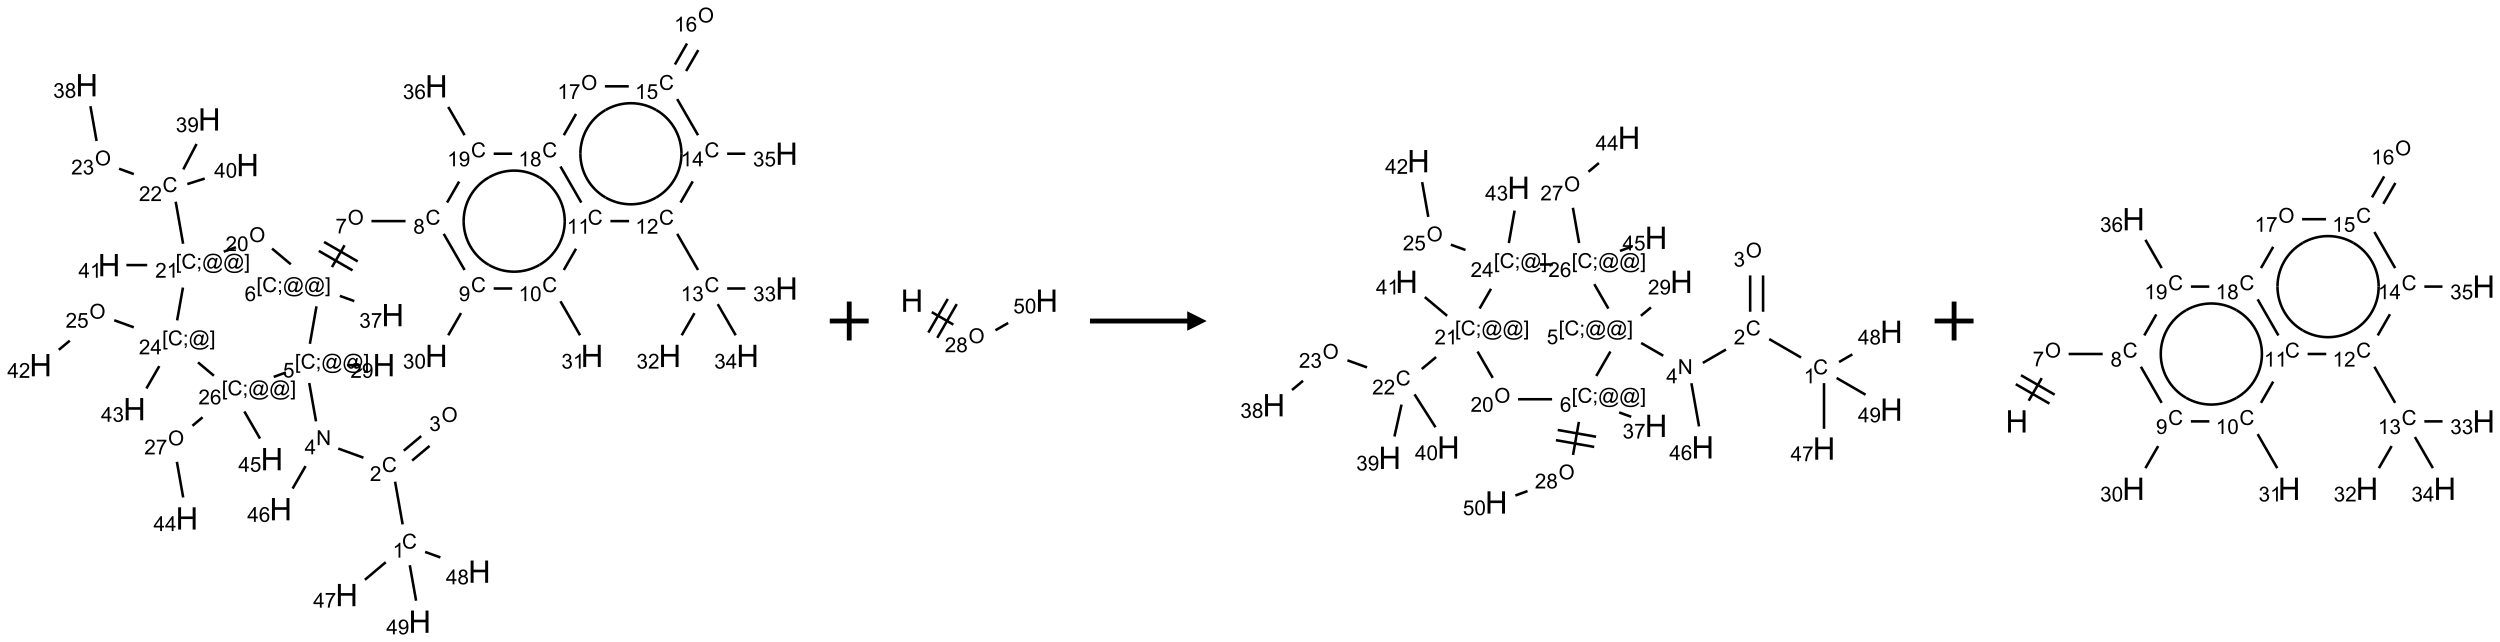 <?xml version="1.0" encoding="UTF-8"?>
<svg xmlns="http://www.w3.org/2000/svg" xmlns:xlink="http://www.w3.org/1999/xlink" width="1285" height="330" viewBox="0 0 1285 330">
<defs>
<g>
<g id="glyph-0-0">
<path d="M 1.332 0 L 1.332 -6.668 L 6.668 -6.668 L 6.668 0 Z M 1.5 -0.168 L 6.5 -0.168 L 6.5 -6.5 L 1.5 -6.5 Z M 1.5 -0.168 "/>
</g>
<g id="glyph-0-1">
<path d="M 6.27 -2.676 L 7.281 -2.422 C 7.07 -1.594 6.688 -0.961 6.137 -0.523 C 5.586 -0.086 4.914 0.129 4.121 0.129 C 3.297 0.129 2.629 -0.039 2.113 -0.371 C 1.598 -0.707 1.203 -1.191 0.934 -1.828 C 0.664 -2.465 0.531 -3.145 0.531 -3.875 C 0.531 -4.672 0.684 -5.363 0.988 -5.957 C 1.293 -6.547 1.723 -6.996 2.285 -7.305 C 2.844 -7.613 3.461 -7.766 4.137 -7.766 C 4.898 -7.766 5.543 -7.57 6.062 -7.184 C 6.582 -6.793 6.945 -6.246 7.152 -5.543 L 6.156 -5.309 C 5.98 -5.863 5.723 -6.266 5.387 -6.52 C 5.051 -6.773 4.625 -6.902 4.113 -6.902 C 3.527 -6.902 3.039 -6.762 2.645 -6.48 C 2.25 -6.199 1.973 -5.82 1.812 -5.348 C 1.652 -4.871 1.574 -4.383 1.574 -3.879 C 1.574 -3.23 1.668 -2.664 1.855 -2.18 C 2.047 -1.695 2.34 -1.332 2.738 -1.094 C 3.137 -0.855 3.57 -0.734 4.035 -0.734 C 4.602 -0.734 5.082 -0.898 5.473 -1.223 C 5.867 -1.551 6.133 -2.035 6.27 -2.676 Z M 6.27 -2.676 "/>
</g>
<g id="glyph-0-2">
<path d="M 3.973 0 L 3.035 0 L 3.035 -5.973 C 2.809 -5.758 2.516 -5.543 2.148 -5.328 C 1.781 -5.113 1.453 -4.953 1.16 -4.844 L 1.16 -5.75 C 1.684 -5.996 2.145 -6.297 2.535 -6.645 C 2.93 -6.996 3.207 -7.336 3.371 -7.668 L 3.973 -7.668 Z M 3.973 0 "/>
</g>
<g id="glyph-0-3">
<path d="M 5.371 -0.902 L 5.371 0 L 0.324 0 C 0.316 -0.227 0.352 -0.441 0.434 -0.652 C 0.562 -0.996 0.766 -1.332 1.051 -1.668 C 1.332 -2 1.742 -2.387 2.277 -2.824 C 3.105 -3.504 3.668 -4.043 3.957 -4.441 C 4.25 -4.84 4.395 -5.215 4.395 -5.566 C 4.395 -5.938 4.262 -6.254 3.996 -6.508 C 3.73 -6.762 3.387 -6.891 2.957 -6.891 C 2.508 -6.891 2.145 -6.754 1.875 -6.484 C 1.605 -6.215 1.469 -5.84 1.465 -5.359 L 0.5 -5.457 C 0.566 -6.176 0.812 -6.727 1.246 -7.102 C 1.676 -7.477 2.254 -7.668 2.98 -7.668 C 3.711 -7.668 4.293 -7.465 4.719 -7.059 C 5.145 -6.652 5.359 -6.148 5.359 -5.547 C 5.359 -5.242 5.297 -4.941 5.172 -4.645 C 5.047 -4.352 4.84 -4.039 4.551 -3.715 C 4.262 -3.387 3.777 -2.938 3.105 -2.371 C 2.543 -1.898 2.18 -1.578 2.02 -1.41 C 1.859 -1.242 1.73 -1.07 1.625 -0.902 Z M 5.371 -0.902 "/>
</g>
<g id="glyph-0-4">
<path d="M 0.516 -3.719 C 0.516 -4.984 0.855 -5.977 1.535 -6.695 C 2.215 -7.414 3.094 -7.77 4.172 -7.77 C 4.875 -7.77 5.512 -7.602 6.078 -7.266 C 6.645 -6.93 7.074 -6.461 7.371 -5.855 C 7.668 -5.254 7.816 -4.57 7.816 -3.809 C 7.816 -3.035 7.66 -2.34 7.348 -1.73 C 7.035 -1.117 6.594 -0.656 6.02 -0.34 C 5.449 -0.027 4.828 0.129 4.168 0.129 C 3.449 0.129 2.805 -0.043 2.238 -0.391 C 1.672 -0.738 1.246 -1.211 0.953 -1.812 C 0.66 -2.414 0.516 -3.047 0.516 -3.719 Z M 1.559 -3.703 C 1.559 -2.781 1.805 -2.059 2.301 -1.527 C 2.793 -1 3.414 -0.734 4.16 -0.734 C 4.922 -0.734 5.547 -1 6.039 -1.535 C 6.531 -2.07 6.777 -2.828 6.777 -3.812 C 6.777 -4.434 6.672 -4.977 6.461 -5.441 C 6.25 -5.902 5.945 -6.262 5.539 -6.52 C 5.133 -6.773 4.68 -6.902 4.176 -6.902 C 3.461 -6.902 2.848 -6.656 2.332 -6.164 C 1.816 -5.672 1.559 -4.852 1.559 -3.703 Z M 1.559 -3.703 "/>
</g>
<g id="glyph-0-5">
<path d="M 0.449 -2.016 L 1.387 -2.141 C 1.492 -1.609 1.676 -1.227 1.934 -0.992 C 2.191 -0.758 2.508 -0.641 2.879 -0.641 C 3.32 -0.641 3.695 -0.793 3.996 -1.098 C 4.301 -1.402 4.453 -1.781 4.453 -2.234 C 4.453 -2.664 4.312 -3.02 4.031 -3.301 C 3.75 -3.578 3.391 -3.719 2.957 -3.719 C 2.781 -3.719 2.562 -3.684 2.297 -3.613 L 2.402 -4.438 C 2.465 -4.43 2.516 -4.426 2.551 -4.426 C 2.949 -4.426 3.312 -4.531 3.629 -4.738 C 3.949 -4.949 4.109 -5.27 4.109 -5.703 C 4.109 -6.047 3.992 -6.332 3.762 -6.559 C 3.527 -6.785 3.227 -6.895 2.859 -6.895 C 2.496 -6.895 2.191 -6.781 1.949 -6.551 C 1.707 -6.324 1.547 -5.98 1.48 -5.52 L 0.543 -5.688 C 0.656 -6.316 0.918 -6.805 1.324 -7.148 C 1.73 -7.492 2.234 -7.668 2.84 -7.668 C 3.254 -7.668 3.641 -7.578 3.988 -7.398 C 4.34 -7.219 4.609 -6.977 4.793 -6.668 C 4.98 -6.359 5.074 -6.031 5.074 -5.684 C 5.074 -5.352 4.984 -5.051 4.809 -4.781 C 4.629 -4.512 4.367 -4.297 4.02 -4.137 C 4.473 -4.031 4.824 -3.816 5.074 -3.488 C 5.324 -3.16 5.449 -2.75 5.449 -2.254 C 5.449 -1.59 5.203 -1.023 4.719 -0.559 C 4.234 -0.098 3.617 0.137 2.875 0.137 C 2.203 0.137 1.648 -0.062 1.207 -0.465 C 0.762 -0.863 0.512 -1.379 0.449 -2.016 Z M 0.449 -2.016 "/>
</g>
<g id="glyph-0-6">
<path d="M 0.812 0 L 0.812 -7.637 L 1.848 -7.637 L 5.859 -1.641 L 5.859 -7.637 L 6.828 -7.637 L 6.828 0 L 5.793 0 L 1.781 -6 L 1.781 0 Z M 0.812 0 "/>
</g>
<g id="glyph-0-7">
<path d="M 3.449 0 L 3.449 -1.828 L 0.137 -1.828 L 0.137 -2.688 L 3.621 -7.637 L 4.387 -7.637 L 4.387 -2.688 L 5.418 -2.688 L 5.418 -1.828 L 4.387 -1.828 L 4.387 0 Z M 3.449 -2.688 L 3.449 -6.129 L 1.059 -2.688 Z M 3.449 -2.688 "/>
</g>
<g id="glyph-0-8">
<path d="M 0.723 2.121 L 0.723 -7.637 L 2.793 -7.637 L 2.793 -6.859 L 1.66 -6.859 L 1.66 1.344 L 2.793 1.344 L 2.793 2.121 Z M 0.723 2.121 "/>
</g>
<g id="glyph-0-9">
<path d="M 0.949 -4.465 L 0.949 -5.531 L 2.016 -5.531 L 2.016 -4.465 Z M 0.949 0 L 0.949 -1.066 L 2.016 -1.066 L 2.016 0 C 2.016 0.391 1.945 0.711 1.809 0.949 C 1.668 1.191 1.449 1.379 1.145 1.512 L 0.887 1.109 C 1.082 1.023 1.23 0.895 1.324 0.727 C 1.418 0.559 1.469 0.316 1.48 0 Z M 0.949 0 "/>
</g>
<g id="glyph-0-10">
<path d="M 6.047 -0.848 C 5.82 -0.59 5.57 -0.379 5.289 -0.223 C 5.008 -0.062 4.73 0.016 4.449 0.016 C 4.141 0.016 3.84 -0.074 3.547 -0.254 C 3.254 -0.434 3.02 -0.715 2.836 -1.09 C 2.652 -1.465 2.562 -1.875 2.562 -2.324 C 2.562 -2.875 2.703 -3.43 2.988 -3.98 C 3.27 -4.535 3.621 -4.953 4.043 -5.23 C 4.461 -5.508 4.871 -5.645 5.266 -5.645 C 5.566 -5.645 5.855 -5.566 6.129 -5.41 C 6.402 -5.25 6.641 -5.012 6.84 -4.688 L 7.016 -5.496 L 7.949 -5.496 L 7.199 -2 C 7.094 -1.516 7.043 -1.246 7.043 -1.191 C 7.043 -1.098 7.078 -1.02 7.148 -0.949 C 7.219 -0.883 7.305 -0.848 7.406 -0.848 C 7.59 -0.848 7.832 -0.953 8.129 -1.168 C 8.527 -1.445 8.84 -1.816 9.07 -2.285 C 9.301 -2.75 9.418 -3.234 9.418 -3.73 C 9.418 -4.309 9.27 -4.852 8.973 -5.355 C 8.676 -5.859 8.23 -6.262 7.645 -6.562 C 7.055 -6.863 6.406 -7.016 5.691 -7.016 C 4.879 -7.016 4.137 -6.824 3.465 -6.445 C 2.793 -6.066 2.273 -5.52 1.902 -4.809 C 1.535 -4.098 1.348 -3.34 1.348 -2.527 C 1.348 -1.676 1.535 -0.941 1.902 -0.328 C 2.273 0.285 2.809 0.742 3.508 1.035 C 4.207 1.328 4.984 1.473 5.832 1.473 C 6.742 1.473 7.504 1.32 8.121 1.016 C 8.734 0.711 9.195 0.34 9.5 -0.098 L 10.441 -0.098 C 10.266 0.266 9.961 0.637 9.531 1.016 C 9.102 1.395 8.59 1.695 7.996 1.914 C 7.402 2.133 6.688 2.246 5.848 2.246 C 5.078 2.246 4.367 2.145 3.715 1.949 C 3.066 1.75 2.512 1.453 2.051 1.055 C 1.594 0.656 1.25 0.199 1.016 -0.316 C 0.723 -0.973 0.578 -1.684 0.578 -2.441 C 0.578 -3.289 0.75 -4.098 1.098 -4.863 C 1.523 -5.805 2.125 -6.527 2.902 -7.027 C 3.684 -7.527 4.629 -7.777 5.738 -7.777 C 6.602 -7.777 7.375 -7.602 8.059 -7.246 C 8.746 -6.895 9.285 -6.371 9.684 -5.672 C 10.02 -5.07 10.188 -4.418 10.188 -3.715 C 10.188 -2.707 9.832 -1.812 9.125 -1.031 C 8.492 -0.328 7.801 0.02 7.051 0.02 C 6.812 0.02 6.617 -0.016 6.473 -0.09 C 6.324 -0.16 6.215 -0.266 6.145 -0.402 C 6.102 -0.488 6.066 -0.637 6.047 -0.848 Z M 3.527 -2.262 C 3.527 -1.785 3.641 -1.414 3.863 -1.152 C 4.09 -0.887 4.348 -0.754 4.641 -0.754 C 4.836 -0.754 5.039 -0.812 5.254 -0.93 C 5.469 -1.047 5.676 -1.219 5.871 -1.449 C 6.066 -1.676 6.23 -1.969 6.355 -2.32 C 6.48 -2.672 6.543 -3.027 6.543 -3.379 C 6.543 -3.852 6.426 -4.219 6.191 -4.48 C 5.957 -4.738 5.672 -4.871 5.332 -4.871 C 5.109 -4.871 4.902 -4.812 4.707 -4.699 C 4.512 -4.586 4.32 -4.406 4.137 -4.156 C 3.953 -3.906 3.805 -3.602 3.691 -3.246 C 3.582 -2.887 3.527 -2.559 3.527 -2.262 Z M 3.527 -2.262 "/>
</g>
<g id="glyph-0-11">
<path d="M 2.27 2.121 L 0.203 2.121 L 0.203 1.344 L 1.332 1.344 L 1.332 -6.859 L 0.203 -6.859 L 0.203 -7.637 L 2.27 -7.637 Z M 2.27 2.121 "/>
</g>
<g id="glyph-0-12">
<path d="M 0.441 -2 L 1.426 -2.082 C 1.5 -1.605 1.668 -1.242 1.934 -1.004 C 2.199 -0.762 2.52 -0.641 2.895 -0.641 C 3.348 -0.641 3.73 -0.812 4.043 -1.152 C 4.355 -1.492 4.512 -1.941 4.512 -2.504 C 4.512 -3.039 4.359 -3.461 4.059 -3.77 C 3.758 -4.078 3.367 -4.234 2.879 -4.234 C 2.578 -4.234 2.305 -4.164 2.062 -4.027 C 1.82 -3.891 1.629 -3.715 1.488 -3.496 L 0.609 -3.609 L 1.348 -7.531 L 5.145 -7.531 L 5.145 -6.637 L 2.098 -6.637 L 1.688 -4.582 C 2.145 -4.902 2.625 -5.062 3.129 -5.062 C 3.797 -5.062 4.359 -4.832 4.816 -4.371 C 5.277 -3.91 5.504 -3.312 5.504 -2.59 C 5.504 -1.898 5.305 -1.301 4.902 -0.797 C 4.41 -0.18 3.742 0.129 2.895 0.129 C 2.199 0.129 1.633 -0.062 1.195 -0.453 C 0.758 -0.844 0.504 -1.359 0.441 -2 Z M 0.441 -2 "/>
</g>
<g id="glyph-0-13">
<path d="M 0.582 -1.766 L 1.484 -1.848 C 1.562 -1.426 1.707 -1.117 1.922 -0.926 C 2.137 -0.734 2.414 -0.641 2.75 -0.641 C 3.039 -0.641 3.289 -0.707 3.508 -0.84 C 3.727 -0.973 3.902 -1.148 4.043 -1.367 C 4.18 -1.586 4.297 -1.887 4.391 -2.262 C 4.484 -2.637 4.531 -3.016 4.531 -3.406 C 4.531 -3.449 4.531 -3.512 4.527 -3.594 C 4.34 -3.297 4.082 -3.055 3.758 -2.867 C 3.434 -2.68 3.082 -2.59 2.703 -2.59 C 2.07 -2.59 1.535 -2.816 1.098 -3.277 C 0.66 -3.734 0.441 -4.34 0.441 -5.09 C 0.441 -5.863 0.672 -6.484 1.129 -6.957 C 1.586 -7.43 2.156 -7.668 2.844 -7.668 C 3.34 -7.668 3.793 -7.531 4.207 -7.266 C 4.617 -7 4.93 -6.617 5.145 -6.121 C 5.355 -5.629 5.465 -4.91 5.465 -3.973 C 5.465 -2.996 5.359 -2.223 5.145 -1.645 C 4.934 -1.066 4.617 -0.625 4.199 -0.324 C 3.781 -0.02 3.293 0.129 2.73 0.129 C 2.133 0.129 1.645 -0.035 1.266 -0.367 C 0.887 -0.699 0.66 -1.164 0.582 -1.766 Z M 4.422 -5.137 C 4.422 -5.676 4.277 -6.102 3.992 -6.418 C 3.707 -6.734 3.359 -6.891 2.957 -6.891 C 2.543 -6.891 2.18 -6.719 1.871 -6.379 C 1.562 -6.039 1.406 -5.598 1.406 -5.059 C 1.406 -4.57 1.555 -4.176 1.848 -3.871 C 2.141 -3.566 2.5 -3.418 2.934 -3.418 C 3.367 -3.418 3.723 -3.57 4.004 -3.871 C 4.281 -4.176 4.422 -4.598 4.422 -5.137 Z M 4.422 -5.137 "/>
</g>
<g id="glyph-0-14">
<path d="M 5.309 -5.766 L 4.375 -5.691 C 4.293 -6.059 4.172 -6.328 4.02 -6.496 C 3.766 -6.762 3.453 -6.895 3.082 -6.895 C 2.785 -6.895 2.523 -6.812 2.297 -6.645 C 2 -6.43 1.77 -6.117 1.598 -5.703 C 1.43 -5.289 1.34 -4.703 1.332 -3.938 C 1.559 -4.281 1.836 -4.535 2.16 -4.703 C 2.488 -4.871 2.828 -4.953 3.188 -4.953 C 3.812 -4.953 4.344 -4.723 4.785 -4.262 C 5.223 -3.801 5.441 -3.207 5.441 -2.48 C 5.441 -2 5.34 -1.555 5.133 -1.145 C 4.926 -0.73 4.641 -0.418 4.281 -0.199 C 3.922 0.02 3.512 0.129 3.051 0.129 C 2.27 0.129 1.633 -0.156 1.141 -0.73 C 0.648 -1.305 0.402 -2.254 0.402 -3.574 C 0.402 -5.051 0.672 -6.121 1.219 -6.793 C 1.695 -7.375 2.336 -7.668 3.141 -7.668 C 3.742 -7.668 4.234 -7.5 4.617 -7.16 C 5 -6.824 5.23 -6.359 5.309 -5.766 Z M 1.48 -2.473 C 1.48 -2.152 1.547 -1.844 1.684 -1.547 C 1.82 -1.25 2.016 -1.027 2.262 -0.871 C 2.508 -0.719 2.766 -0.641 3.035 -0.641 C 3.434 -0.641 3.773 -0.801 4.059 -1.121 C 4.344 -1.441 4.484 -1.875 4.484 -2.422 C 4.484 -2.949 4.344 -3.367 4.062 -3.668 C 3.781 -3.973 3.426 -4.125 3 -4.125 C 2.578 -4.125 2.219 -3.973 1.922 -3.668 C 1.625 -3.363 1.48 -2.969 1.48 -2.473 Z M 1.48 -2.473 "/>
</g>
<g id="glyph-0-15">
<path d="M 0.504 -6.637 L 0.504 -7.535 L 5.449 -7.535 L 5.449 -6.809 C 4.961 -6.289 4.48 -5.602 4.004 -4.746 C 3.527 -3.887 3.156 -3.004 2.895 -2.098 C 2.707 -1.461 2.59 -0.762 2.535 0 L 1.574 0 C 1.582 -0.602 1.703 -1.328 1.926 -2.176 C 2.152 -3.027 2.477 -3.848 2.898 -4.637 C 3.32 -5.426 3.77 -6.094 4.246 -6.637 Z M 0.504 -6.637 "/>
</g>
<g id="glyph-0-16">
<path d="M 1.887 -4.141 C 1.496 -4.281 1.207 -4.484 1.02 -4.75 C 0.832 -5.016 0.738 -5.328 0.738 -5.699 C 0.738 -6.254 0.938 -6.719 1.34 -7.098 C 1.738 -7.477 2.27 -7.668 2.934 -7.668 C 3.598 -7.668 4.137 -7.473 4.543 -7.086 C 4.949 -6.699 5.152 -6.227 5.152 -5.672 C 5.152 -5.316 5.059 -5.008 4.871 -4.746 C 4.688 -4.484 4.406 -4.281 4.027 -4.141 C 4.496 -3.988 4.852 -3.742 5.098 -3.402 C 5.34 -3.062 5.465 -2.656 5.465 -2.184 C 5.465 -1.531 5.234 -0.98 4.77 -0.535 C 4.309 -0.09 3.703 0.129 2.949 0.129 C 2.195 0.129 1.586 -0.094 1.125 -0.539 C 0.664 -0.984 0.434 -1.543 0.434 -2.207 C 0.434 -2.703 0.559 -3.121 0.809 -3.457 C 1.062 -3.793 1.422 -4.02 1.887 -4.141 Z M 1.699 -5.73 C 1.699 -5.367 1.812 -5.074 2.047 -4.844 C 2.281 -4.613 2.582 -4.5 2.953 -4.5 C 3.312 -4.5 3.609 -4.613 3.84 -4.84 C 4.07 -5.066 4.188 -5.348 4.188 -5.676 C 4.188 -6.02 4.07 -6.309 3.832 -6.543 C 3.594 -6.777 3.297 -6.895 2.941 -6.895 C 2.586 -6.895 2.289 -6.781 2.051 -6.551 C 1.816 -6.324 1.699 -6.047 1.699 -5.73 Z M 1.395 -2.203 C 1.395 -1.938 1.461 -1.676 1.586 -1.426 C 1.711 -1.176 1.902 -0.984 2.152 -0.848 C 2.402 -0.711 2.672 -0.641 2.957 -0.641 C 3.406 -0.641 3.777 -0.785 4.066 -1.074 C 4.359 -1.363 4.504 -1.727 4.504 -2.172 C 4.504 -2.625 4.355 -2.996 4.055 -3.293 C 3.754 -3.586 3.379 -3.734 2.926 -3.734 C 2.484 -3.734 2.121 -3.59 1.832 -3.297 C 1.543 -3.004 1.395 -2.641 1.395 -2.203 Z M 1.395 -2.203 "/>
</g>
<g id="glyph-0-17">
<path d="M 0.441 -3.766 C 0.441 -4.668 0.535 -5.395 0.723 -5.945 C 0.906 -6.496 1.184 -6.922 1.551 -7.219 C 1.918 -7.516 2.375 -7.668 2.934 -7.668 C 3.344 -7.668 3.703 -7.586 4.012 -7.418 C 4.32 -7.254 4.574 -7.016 4.777 -6.707 C 4.977 -6.395 5.137 -6.016 5.25 -5.57 C 5.363 -5.125 5.422 -4.523 5.422 -3.766 C 5.422 -2.871 5.328 -2.148 5.145 -1.598 C 4.961 -1.047 4.688 -0.621 4.32 -0.32 C 3.953 -0.02 3.492 0.129 2.934 0.129 C 2.195 0.129 1.617 -0.133 1.199 -0.66 C 0.695 -1.297 0.441 -2.332 0.441 -3.766 Z M 1.406 -3.766 C 1.406 -2.512 1.555 -1.68 1.848 -1.262 C 2.141 -0.848 2.5 -0.641 2.934 -0.641 C 3.363 -0.641 3.727 -0.848 4.02 -1.266 C 4.312 -1.684 4.457 -2.516 4.457 -3.766 C 4.457 -5.023 4.312 -5.859 4.02 -6.27 C 3.727 -6.684 3.359 -6.891 2.922 -6.891 C 2.492 -6.891 2.148 -6.707 1.891 -6.344 C 1.566 -5.879 1.406 -5.02 1.406 -3.766 Z M 1.406 -3.766 "/>
</g>
<g id="glyph-1-0">
<path d="M 2 0 L 2 -10 L 10 -10 L 10 0 Z M 2.25 -0.25 L 9.75 -0.25 L 9.75 -9.75 L 2.25 -9.75 Z M 2.25 -0.25 "/>
</g>
<g id="glyph-1-1">
<path d="M 1.281 0 L 1.281 -11.453 L 2.797 -11.453 L 2.797 -6.75 L 8.75 -6.75 L 8.75 -11.453 L 10.266 -11.453 L 10.266 0 L 8.75 0 L 8.75 -5.398 L 2.797 -5.398 L 2.797 0 Z M 1.281 0 "/>
</g>
</g>
</defs>
<path fill="none" stroke-width="0.033" stroke-linecap="butt" stroke-linejoin="miter" stroke="rgb(0%, 0%, 0%)" stroke-opacity="1" stroke-miterlimit="10" d="M 4.652 6.495 L 4.555 5.946 " transform="matrix(40, 0, 0, 40, 20.875, 9.73)"/>
<path fill="none" stroke-width="0.033" stroke-linecap="butt" stroke-linejoin="miter" stroke="rgb(0%, 0%, 0%)" stroke-opacity="1" stroke-miterlimit="10" d="M 4.774 5.675 L 4.998 5.487 " transform="matrix(40, 0, 0, 40, 20.875, 9.73)"/>
<path fill="none" stroke-width="0.033" stroke-linecap="butt" stroke-linejoin="miter" stroke="rgb(0%, 0%, 0%)" stroke-opacity="1" stroke-miterlimit="10" d="M 4.667 5.548 L 4.891 5.36 " transform="matrix(40, 0, 0, 40, 20.875, 9.73)"/>
<path fill="none" stroke-width="0.033" stroke-linecap="butt" stroke-linejoin="miter" stroke="rgb(0%, 0%, 0%)" stroke-opacity="1" stroke-miterlimit="10" d="M 4.148 5.638 L 3.825 5.521 " transform="matrix(40, 0, 0, 40, 20.875, 9.73)"/>
<path fill="none" stroke-width="0.033" stroke-linecap="butt" stroke-linejoin="miter" stroke="rgb(0%, 0%, 0%)" stroke-opacity="1" stroke-miterlimit="10" d="M 3.539 5.171 L 3.452 4.678 " transform="matrix(40, 0, 0, 40, 20.875, 9.73)"/>
<path fill="none" stroke-width="0.033" stroke-linecap="butt" stroke-linejoin="miter" stroke="rgb(0%, 0%, 0%)" stroke-opacity="1" stroke-miterlimit="10" d="M 3.936 4.449 L 4.103 4.449 " transform="matrix(40, 0, 0, 40, 20.875, 9.73)"/>
<path fill="none" stroke-width="0.033" stroke-linecap="butt" stroke-linejoin="miter" stroke="rgb(0%, 0%, 0%)" stroke-opacity="1" stroke-miterlimit="10" d="M 3.46 4.175 L 3.545 3.693 " transform="matrix(40, 0, 0, 40, 20.875, 9.73)"/>
<path fill="none" stroke-width="0.033" stroke-linecap="butt" stroke-linejoin="miter" stroke="rgb(0%, 0%, 0%)" stroke-opacity="1" stroke-miterlimit="10" d="M 3.744 3.189 L 3.906 2.908 " transform="matrix(40, 0, 0, 40, 20.875, 9.73)"/>
<path fill="none" stroke-width="0.033" stroke-linecap="butt" stroke-linejoin="miter" stroke="rgb(0%, 0%, 0%)" stroke-opacity="1" stroke-miterlimit="10" d="M 4.075 3.116 L 3.642 2.866 " transform="matrix(40, 0, 0, 40, 20.875, 9.73)"/>
<path fill="none" stroke-width="0.033" stroke-linecap="butt" stroke-linejoin="miter" stroke="rgb(0%, 0%, 0%)" stroke-opacity="1" stroke-miterlimit="10" d="M 4.008 3.231 L 3.575 2.981 " transform="matrix(40, 0, 0, 40, 20.875, 9.73)"/>
<path fill="none" stroke-width="0.033" stroke-linecap="butt" stroke-linejoin="miter" stroke="rgb(0%, 0%, 0%)" stroke-opacity="1" stroke-miterlimit="10" d="M 4.251 2.598 L 4.689 2.598 " transform="matrix(40, 0, 0, 40, 20.875, 9.73)"/>
<path fill="none" stroke-width="0.033" stroke-linecap="butt" stroke-linejoin="miter" stroke="rgb(0%, 0%, 0%)" stroke-opacity="1" stroke-miterlimit="10" d="M 5.18 2.762 L 5.448 3.226 " transform="matrix(40, 0, 0, 40, 20.875, 9.73)"/>
<path fill="none" stroke-width="0.033" stroke-linecap="butt" stroke-linejoin="miter" stroke="rgb(0%, 0%, 0%)" stroke-opacity="1" stroke-miterlimit="10" d="M 5.402 3.78 L 5.238 4.065 " transform="matrix(40, 0, 0, 40, 20.875, 9.73)"/>
<path fill="none" stroke-width="0.033" stroke-linecap="butt" stroke-linejoin="miter" stroke="rgb(0%, 0%, 0%)" stroke-opacity="1" stroke-miterlimit="10" d="M 5.822 3.464 L 6.06 3.464 " transform="matrix(40, 0, 0, 40, 20.875, 9.73)"/>
<path fill="none" stroke-width="0.033" stroke-linecap="butt" stroke-linejoin="miter" stroke="rgb(0%, 0%, 0%)" stroke-opacity="1" stroke-miterlimit="10" d="M 6.68 3.628 L 6.932 4.065 " transform="matrix(40, 0, 0, 40, 20.875, 9.73)"/>
<path fill="none" stroke-width="0.033" stroke-linecap="butt" stroke-linejoin="miter" stroke="rgb(0%, 0%, 0%)" stroke-opacity="1" stroke-miterlimit="10" d="M 6.723 3.226 L 6.88 2.953 " transform="matrix(40, 0, 0, 40, 20.875, 9.73)"/>
<path fill="none" stroke-width="0.033" stroke-linecap="butt" stroke-linejoin="miter" stroke="rgb(0%, 0%, 0%)" stroke-opacity="1" stroke-miterlimit="10" d="M 7.322 2.598 L 7.562 2.598 " transform="matrix(40, 0, 0, 40, 20.875, 9.73)"/>
<path fill="none" stroke-width="0.033" stroke-linecap="butt" stroke-linejoin="miter" stroke="rgb(0%, 0%, 0%)" stroke-opacity="1" stroke-miterlimit="10" d="M 8.18 2.762 L 8.448 3.226 " transform="matrix(40, 0, 0, 40, 20.875, 9.73)"/>
<path fill="none" stroke-width="0.033" stroke-linecap="butt" stroke-linejoin="miter" stroke="rgb(0%, 0%, 0%)" stroke-opacity="1" stroke-miterlimit="10" d="M 8.402 3.781 L 8.238 4.065 " transform="matrix(40, 0, 0, 40, 20.875, 9.73)"/>
<path fill="none" stroke-width="0.033" stroke-linecap="butt" stroke-linejoin="miter" stroke="rgb(0%, 0%, 0%)" stroke-opacity="1" stroke-miterlimit="10" d="M 8.822 3.464 L 9.056 3.464 " transform="matrix(40, 0, 0, 40, 20.875, 9.73)"/>
<path fill="none" stroke-width="0.033" stroke-linecap="butt" stroke-linejoin="miter" stroke="rgb(0%, 0%, 0%)" stroke-opacity="1" stroke-miterlimit="10" d="M 8.701 3.665 L 8.932 4.065 " transform="matrix(40, 0, 0, 40, 20.875, 9.73)"/>
<path fill="none" stroke-width="0.033" stroke-linecap="butt" stroke-linejoin="miter" stroke="rgb(0%, 0%, 0%)" stroke-opacity="1" stroke-miterlimit="10" d="M 8.223 2.36 L 8.38 2.087 " transform="matrix(40, 0, 0, 40, 20.875, 9.73)"/>
<path fill="none" stroke-width="0.033" stroke-linecap="butt" stroke-linejoin="miter" stroke="rgb(0%, 0%, 0%)" stroke-opacity="1" stroke-miterlimit="10" d="M 8.822 1.732 L 9.055 1.732 " transform="matrix(40, 0, 0, 40, 20.875, 9.73)"/>
<path fill="none" stroke-width="0.033" stroke-linecap="butt" stroke-linejoin="miter" stroke="rgb(0%, 0%, 0%)" stroke-opacity="1" stroke-miterlimit="10" d="M 8.448 1.494 L 8.18 1.03 " transform="matrix(40, 0, 0, 40, 20.875, 9.73)"/>
<path fill="none" stroke-width="0.033" stroke-linecap="butt" stroke-linejoin="miter" stroke="rgb(0%, 0%, 0%)" stroke-opacity="1" stroke-miterlimit="10" d="M 8.295 0.669 L 8.451 0.4 " transform="matrix(40, 0, 0, 40, 20.875, 9.73)"/>
<path fill="none" stroke-width="0.033" stroke-linecap="butt" stroke-linejoin="miter" stroke="rgb(0%, 0%, 0%)" stroke-opacity="1" stroke-miterlimit="10" d="M 8.151 0.586 L 8.306 0.316 " transform="matrix(40, 0, 0, 40, 20.875, 9.73)"/>
<path fill="none" stroke-width="0.033" stroke-linecap="butt" stroke-linejoin="miter" stroke="rgb(0%, 0%, 0%)" stroke-opacity="1" stroke-miterlimit="10" d="M 7.558 0.866 L 7.251 0.866 " transform="matrix(40, 0, 0, 40, 20.875, 9.73)"/>
<path fill="none" stroke-width="0.033" stroke-linecap="butt" stroke-linejoin="miter" stroke="rgb(0%, 0%, 0%)" stroke-opacity="1" stroke-miterlimit="10" d="M 6.88 1.221 L 6.723 1.494 " transform="matrix(40, 0, 0, 40, 20.875, 9.73)"/>
<path fill="none" stroke-width="0.033" stroke-linecap="butt" stroke-linejoin="miter" stroke="rgb(0%, 0%, 0%)" stroke-opacity="1" stroke-miterlimit="10" d="M 6.68 1.896 L 6.948 2.36 " transform="matrix(40, 0, 0, 40, 20.875, 9.73)"/>
<path fill="none" stroke-width="0.033" stroke-linecap="butt" stroke-linejoin="miter" stroke="rgb(0%, 0%, 0%)" stroke-opacity="1" stroke-miterlimit="10" d="M 6.059 1.732 L 5.822 1.732 " transform="matrix(40, 0, 0, 40, 20.875, 9.73)"/>
<path fill="none" stroke-width="0.033" stroke-linecap="butt" stroke-linejoin="miter" stroke="rgb(0%, 0%, 0%)" stroke-opacity="1" stroke-miterlimit="10" d="M 5.378 2.09 L 5.223 2.36 " transform="matrix(40, 0, 0, 40, 20.875, 9.73)"/>
<path fill="none" stroke-width="0.033" stroke-linecap="butt" stroke-linejoin="miter" stroke="rgb(0%, 0%, 0%)" stroke-opacity="1" stroke-miterlimit="10" d="M 5.448 1.494 L 5.238 1.131 " transform="matrix(40, 0, 0, 40, 20.875, 9.73)"/>
<path fill="none" stroke-width="0.033" stroke-linecap="butt" stroke-linejoin="miter" stroke="rgb(0%, 0%, 0%)" stroke-opacity="1" stroke-miterlimit="10" d="M 3.845 3.559 L 4.031 3.626 " transform="matrix(40, 0, 0, 40, 20.875, 9.73)"/>
<path fill="none" stroke-width="0.033" stroke-linecap="butt" stroke-linejoin="miter" stroke="rgb(0%, 0%, 0%)" stroke-opacity="1" stroke-miterlimit="10" d="M 3.215 3.153 L 2.974 2.951 " transform="matrix(40, 0, 0, 40, 20.875, 9.73)"/>
<path fill="none" stroke-width="0.033" stroke-linecap="butt" stroke-linejoin="miter" stroke="rgb(0%, 0%, 0%)" stroke-opacity="1" stroke-miterlimit="10" d="M 2.51 2.934 L 2.353 2.991 " transform="matrix(40, 0, 0, 40, 20.875, 9.73)"/>
<path fill="none" stroke-width="0.033" stroke-linecap="butt" stroke-linejoin="miter" stroke="rgb(0%, 0%, 0%)" stroke-opacity="1" stroke-miterlimit="10" d="M 1.831 2.889 L 1.736 2.349 " transform="matrix(40, 0, 0, 40, 20.875, 9.73)"/>
<path fill="none" stroke-width="0.033" stroke-linecap="butt" stroke-linejoin="miter" stroke="rgb(0%, 0%, 0%)" stroke-opacity="1" stroke-miterlimit="10" d="M 1.198 1.994 L 1.008 1.925 " transform="matrix(40, 0, 0, 40, 20.875, 9.73)"/>
<path fill="none" stroke-width="0.033" stroke-linecap="butt" stroke-linejoin="miter" stroke="rgb(0%, 0%, 0%)" stroke-opacity="1" stroke-miterlimit="10" d="M 0.719 1.568 L 0.64 1.121 " transform="matrix(40, 0, 0, 40, 20.875, 9.73)"/>
<path fill="none" stroke-width="0.033" stroke-linecap="butt" stroke-linejoin="miter" stroke="rgb(0%, 0%, 0%)" stroke-opacity="1" stroke-miterlimit="10" d="M 1.833 1.934 L 2.004 1.607 " transform="matrix(40, 0, 0, 40, 20.875, 9.73)"/>
<path fill="none" stroke-width="0.033" stroke-linecap="butt" stroke-linejoin="miter" stroke="rgb(0%, 0%, 0%)" stroke-opacity="1" stroke-miterlimit="10" d="M 1.885 2.122 L 2.109 2.051 " transform="matrix(40, 0, 0, 40, 20.875, 9.73)"/>
<path fill="none" stroke-width="0.033" stroke-linecap="butt" stroke-linejoin="miter" stroke="rgb(0%, 0%, 0%)" stroke-opacity="1" stroke-miterlimit="10" d="M 1.37 3.163 L 1.102 3.163 " transform="matrix(40, 0, 0, 40, 20.875, 9.73)"/>
<path fill="none" stroke-width="0.033" stroke-linecap="butt" stroke-linejoin="miter" stroke="rgb(0%, 0%, 0%)" stroke-opacity="1" stroke-miterlimit="10" d="M 1.829 3.452 L 1.754 3.874 " transform="matrix(40, 0, 0, 40, 20.875, 9.73)"/>
<path fill="none" stroke-width="0.033" stroke-linecap="butt" stroke-linejoin="miter" stroke="rgb(0%, 0%, 0%)" stroke-opacity="1" stroke-miterlimit="10" d="M 1.197 3.963 L 0.946 3.872 " transform="matrix(40, 0, 0, 40, 20.875, 9.73)"/>
<path fill="none" stroke-width="0.033" stroke-linecap="butt" stroke-linejoin="miter" stroke="rgb(0%, 0%, 0%)" stroke-opacity="1" stroke-miterlimit="10" d="M 0.375 4.134 L 0.234 4.252 " transform="matrix(40, 0, 0, 40, 20.875, 9.73)"/>
<path fill="none" stroke-width="0.033" stroke-linecap="butt" stroke-linejoin="miter" stroke="rgb(0%, 0%, 0%)" stroke-opacity="1" stroke-miterlimit="10" d="M 1.525 4.461 L 1.359 4.749 " transform="matrix(40, 0, 0, 40, 20.875, 9.73)"/>
<path fill="none" stroke-width="0.033" stroke-linecap="butt" stroke-linejoin="miter" stroke="rgb(0%, 0%, 0%)" stroke-opacity="1" stroke-miterlimit="10" d="M 2.022 4.413 L 2.227 4.585 " transform="matrix(40, 0, 0, 40, 20.875, 9.73)"/>
<path fill="none" stroke-width="0.033" stroke-linecap="butt" stroke-linejoin="miter" stroke="rgb(0%, 0%, 0%)" stroke-opacity="1" stroke-miterlimit="10" d="M 2.995 4.6 L 3.152 4.543 " transform="matrix(40, 0, 0, 40, 20.875, 9.73)"/>
<path fill="none" stroke-width="0.033" stroke-linecap="butt" stroke-linejoin="miter" stroke="rgb(0%, 0%, 0%)" stroke-opacity="1" stroke-miterlimit="10" d="M 2.081 5.119 L 1.951 5.228 " transform="matrix(40, 0, 0, 40, 20.875, 9.73)"/>
<path fill="none" stroke-width="0.033" stroke-linecap="butt" stroke-linejoin="miter" stroke="rgb(0%, 0%, 0%)" stroke-opacity="1" stroke-miterlimit="10" d="M 1.751 5.691 L 1.832 6.149 " transform="matrix(40, 0, 0, 40, 20.875, 9.73)"/>
<path fill="none" stroke-width="0.033" stroke-linecap="butt" stroke-linejoin="miter" stroke="rgb(0%, 0%, 0%)" stroke-opacity="1" stroke-miterlimit="10" d="M 2.618 5.044 L 2.819 5.392 " transform="matrix(40, 0, 0, 40, 20.875, 9.73)"/>
<path fill="none" stroke-width="0.033" stroke-linecap="butt" stroke-linejoin="miter" stroke="rgb(0%, 0%, 0%)" stroke-opacity="1" stroke-miterlimit="10" d="M 3.405 5.746 L 3.238 6.035 " transform="matrix(40, 0, 0, 40, 20.875, 9.73)"/>
<path fill="none" stroke-width="0.033" stroke-linecap="butt" stroke-linejoin="miter" stroke="rgb(0%, 0%, 0%)" stroke-opacity="1" stroke-miterlimit="10" d="M 4.435 6.981 L 4.167 7.207 " transform="matrix(40, 0, 0, 40, 20.875, 9.73)"/>
<path fill="none" stroke-width="0.033" stroke-linecap="butt" stroke-linejoin="miter" stroke="rgb(0%, 0%, 0%)" stroke-opacity="1" stroke-miterlimit="10" d="M 4.941 6.849 L 5.137 6.92 " transform="matrix(40, 0, 0, 40, 20.875, 9.73)"/>
<path fill="none" stroke-width="0.033" stroke-linecap="butt" stroke-linejoin="miter" stroke="rgb(0%, 0%, 0%)" stroke-opacity="1" stroke-miterlimit="10" d="M 4.744 7.02 L 4.825 7.476 " transform="matrix(40, 0, 0, 40, 20.875, 9.73)"/>
<path fill="none" stroke-width="0.033" stroke-linecap="butt" stroke-linejoin="miter" stroke="rgb(0%, 0%, 0%)" stroke-opacity="1" stroke-miterlimit="10" d="M 5.76 3.161 C 5.559 3.045 5.436 2.83 5.436 2.598 " transform="matrix(40, 0, 0, 40, 20.875, 9.73)"/>
<path fill="none" stroke-width="0.033" stroke-linecap="butt" stroke-linejoin="miter" stroke="rgb(0%, 0%, 0%)" stroke-opacity="1" stroke-miterlimit="10" d="M 6.41 3.161 C 6.209 3.277 5.961 3.277 5.76 3.161 " transform="matrix(40, 0, 0, 40, 20.875, 9.73)"/>
<path fill="none" stroke-width="0.033" stroke-linecap="butt" stroke-linejoin="miter" stroke="rgb(0%, 0%, 0%)" stroke-opacity="1" stroke-miterlimit="10" d="M 6.735 2.598 C 6.735 2.83 6.611 3.045 6.41 3.161 " transform="matrix(40, 0, 0, 40, 20.875, 9.73)"/>
<path fill="none" stroke-width="0.033" stroke-linecap="butt" stroke-linejoin="miter" stroke="rgb(0%, 0%, 0%)" stroke-opacity="1" stroke-miterlimit="10" d="M 6.41 2.036 C 6.611 2.152 6.735 2.366 6.735 2.598 " transform="matrix(40, 0, 0, 40, 20.875, 9.73)"/>
<path fill="none" stroke-width="0.033" stroke-linecap="butt" stroke-linejoin="miter" stroke="rgb(0%, 0%, 0%)" stroke-opacity="1" stroke-miterlimit="10" d="M 5.76 2.036 C 5.961 1.92 6.209 1.92 6.41 2.036 " transform="matrix(40, 0, 0, 40, 20.875, 9.73)"/>
<path fill="none" stroke-width="0.033" stroke-linecap="butt" stroke-linejoin="miter" stroke="rgb(0%, 0%, 0%)" stroke-opacity="1" stroke-miterlimit="10" d="M 5.436 2.598 C 5.436 2.366 5.559 2.152 5.76 2.036 " transform="matrix(40, 0, 0, 40, 20.875, 9.73)"/>
<path fill="none" stroke-width="0.033" stroke-linecap="butt" stroke-linejoin="miter" stroke="rgb(0%, 0%, 0%)" stroke-opacity="1" stroke-miterlimit="10" d="M 7.91 2.295 C 7.709 2.411 7.461 2.411 7.26 2.295 " transform="matrix(40, 0, 0, 40, 20.875, 9.73)"/>
<path fill="none" stroke-width="0.033" stroke-linecap="butt" stroke-linejoin="miter" stroke="rgb(0%, 0%, 0%)" stroke-opacity="1" stroke-miterlimit="10" d="M 8.235 1.732 C 8.235 1.964 8.111 2.179 7.91 2.295 " transform="matrix(40, 0, 0, 40, 20.875, 9.73)"/>
<path fill="none" stroke-width="0.033" stroke-linecap="butt" stroke-linejoin="miter" stroke="rgb(0%, 0%, 0%)" stroke-opacity="1" stroke-miterlimit="10" d="M 7.91 1.17 C 8.111 1.286 8.235 1.5 8.235 1.732 " transform="matrix(40, 0, 0, 40, 20.875, 9.73)"/>
<path fill="none" stroke-width="0.033" stroke-linecap="butt" stroke-linejoin="miter" stroke="rgb(0%, 0%, 0%)" stroke-opacity="1" stroke-miterlimit="10" d="M 7.26 1.17 C 7.461 1.054 7.709 1.054 7.91 1.17 " transform="matrix(40, 0, 0, 40, 20.875, 9.73)"/>
<path fill="none" stroke-width="0.033" stroke-linecap="butt" stroke-linejoin="miter" stroke="rgb(0%, 0%, 0%)" stroke-opacity="1" stroke-miterlimit="10" d="M 6.936 1.732 C 6.936 1.5 7.059 1.286 7.26 1.17 " transform="matrix(40, 0, 0, 40, 20.875, 9.73)"/>
<path fill="none" stroke-width="0.033" stroke-linecap="butt" stroke-linejoin="miter" stroke="rgb(0%, 0%, 0%)" stroke-opacity="1" stroke-miterlimit="10" d="M 7.26 2.295 C 7.059 2.179 6.936 1.964 6.936 1.732 " transform="matrix(40, 0, 0, 40, 20.875, 9.73)"/>
<g fill="rgb(0%, 0%, 0%)" fill-opacity="1">
<use xlink:href="#glyph-0-1" x="206.598" y="281.996"/>
</g>
<g fill="rgb(0%, 0%, 0%)" fill-opacity="1">
<use xlink:href="#glyph-0-2" x="201.816" y="286.633"/>
</g>
<g fill="rgb(0%, 0%, 0%)" fill-opacity="1">
<use xlink:href="#glyph-0-1" x="196.273" y="242.605"/>
</g>
<g fill="rgb(0%, 0%, 0%)" fill-opacity="1">
<use xlink:href="#glyph-0-3" x="190.102" y="247.242"/>
</g>
<g fill="rgb(0%, 0%, 0%)" fill-opacity="1">
<use xlink:href="#glyph-0-4" x="226.934" y="216.898"/>
</g>
<g fill="rgb(0%, 0%, 0%)" fill-opacity="1">
<use xlink:href="#glyph-0-5" x="220.664" y="221.527"/>
</g>
<g fill="rgb(0%, 0%, 0%)" fill-opacity="1">
<use xlink:href="#glyph-0-6" x="162.516" y="228.793"/>
</g>
<g fill="rgb(0%, 0%, 0%)" fill-opacity="1">
<use xlink:href="#glyph-0-7" x="156.578" y="233.527"/>
</g>
<g fill="rgb(0%, 0%, 0%)" fill-opacity="1">
<use xlink:href="#glyph-0-8" x="151.547" y="189.539"/>
<use xlink:href="#glyph-0-1" x="154.51" y="189.539"/>
<use xlink:href="#glyph-0-9" x="162.214" y="189.539"/>
<use xlink:href="#glyph-0-10" x="165.177" y="189.539"/>
<use xlink:href="#glyph-0-10" x="176.005" y="189.539"/>
<use xlink:href="#glyph-0-11" x="186.833" y="189.539"/>
</g>
<g fill="rgb(0%, 0%, 0%)" fill-opacity="1">
<use xlink:href="#glyph-0-12" x="145.43" y="194.035"/>
</g>
<g fill="rgb(0%, 0%, 0%)" fill-opacity="1">
<use xlink:href="#glyph-1-1" x="191.562" y="193.414"/>
</g>
<g fill="rgb(0%, 0%, 0%)" fill-opacity="1">
<use xlink:href="#glyph-0-3" x="180.113" y="194.207"/>
<use xlink:href="#glyph-0-13" x="186.046" y="194.207"/>
</g>
<g fill="rgb(0%, 0%, 0%)" fill-opacity="1">
<use xlink:href="#glyph-0-8" x="131.785" y="150.148"/>
<use xlink:href="#glyph-0-1" x="134.749" y="150.148"/>
<use xlink:href="#glyph-0-9" x="142.452" y="150.148"/>
<use xlink:href="#glyph-0-10" x="145.415" y="150.148"/>
<use xlink:href="#glyph-0-10" x="156.243" y="150.148"/>
<use xlink:href="#glyph-0-11" x="167.072" y="150.148"/>
</g>
<g fill="rgb(0%, 0%, 0%)" fill-opacity="1">
<use xlink:href="#glyph-0-14" x="125.734" y="154.773"/>
</g>
<g fill="rgb(0%, 0%, 0%)" fill-opacity="1">
<use xlink:href="#glyph-0-4" x="178.703" y="115.504"/>
</g>
<g fill="rgb(0%, 0%, 0%)" fill-opacity="1">
<use xlink:href="#glyph-0-15" x="172.434" y="120.004"/>
</g>
<g fill="rgb(0%, 0%, 0%)" fill-opacity="1">
<use xlink:href="#glyph-0-1" x="218.688" y="115.5"/>
</g>
<g fill="rgb(0%, 0%, 0%)" fill-opacity="1">
<use xlink:href="#glyph-0-16" x="212.422" y="120.133"/>
</g>
<g fill="rgb(0%, 0%, 0%)" fill-opacity="1">
<use xlink:href="#glyph-0-1" x="242.062" y="150.141"/>
</g>
<g fill="rgb(0%, 0%, 0%)" fill-opacity="1">
<use xlink:href="#glyph-0-13" x="235.793" y="154.773"/>
</g>
<g fill="rgb(0%, 0%, 0%)" fill-opacity="1">
<use xlink:href="#glyph-1-1" x="218.508" y="188.664"/>
</g>
<g fill="rgb(0%, 0%, 0%)" fill-opacity="1">
<use xlink:href="#glyph-0-5" x="207.102" y="189.457"/>
<use xlink:href="#glyph-0-17" x="213.034" y="189.457"/>
</g>
<g fill="rgb(0%, 0%, 0%)" fill-opacity="1">
<use xlink:href="#glyph-0-1" x="278.688" y="150.141"/>
</g>
<g fill="rgb(0%, 0%, 0%)" fill-opacity="1">
<use xlink:href="#glyph-0-2" x="266.527" y="154.773"/>
<use xlink:href="#glyph-0-17" x="272.46" y="154.773"/>
</g>
<g fill="rgb(0%, 0%, 0%)" fill-opacity="1">
<use xlink:href="#glyph-1-1" x="298.508" y="188.664"/>
</g>
<g fill="rgb(0%, 0%, 0%)" fill-opacity="1">
<use xlink:href="#glyph-0-5" x="288.547" y="189.457"/>
<use xlink:href="#glyph-0-2" x="294.479" y="189.457"/>
</g>
<g fill="rgb(0%, 0%, 0%)" fill-opacity="1">
<use xlink:href="#glyph-0-1" x="302.062" y="115.5"/>
</g>
<g fill="rgb(0%, 0%, 0%)" fill-opacity="1">
<use xlink:href="#glyph-0-2" x="291.352" y="120.133"/>
<use xlink:href="#glyph-0-2" x="297.284" y="120.133"/>
</g>
<g fill="rgb(0%, 0%, 0%)" fill-opacity="1">
<use xlink:href="#glyph-0-1" x="338.688" y="115.5"/>
</g>
<g fill="rgb(0%, 0%, 0%)" fill-opacity="1">
<use xlink:href="#glyph-0-2" x="326.582" y="120.133"/>
<use xlink:href="#glyph-0-3" x="332.514" y="120.133"/>
</g>
<g fill="rgb(0%, 0%, 0%)" fill-opacity="1">
<use xlink:href="#glyph-0-1" x="362.062" y="150.141"/>
</g>
<g fill="rgb(0%, 0%, 0%)" fill-opacity="1">
<use xlink:href="#glyph-0-2" x="349.879" y="154.773"/>
<use xlink:href="#glyph-0-5" x="355.811" y="154.773"/>
</g>
<g fill="rgb(0%, 0%, 0%)" fill-opacity="1">
<use xlink:href="#glyph-1-1" x="338.508" y="188.664"/>
</g>
<g fill="rgb(0%, 0%, 0%)" fill-opacity="1">
<use xlink:href="#glyph-0-5" x="327.152" y="189.457"/>
<use xlink:href="#glyph-0-3" x="333.085" y="189.457"/>
</g>
<g fill="rgb(0%, 0%, 0%)" fill-opacity="1">
<use xlink:href="#glyph-1-1" x="398.508" y="154.023"/>
</g>
<g fill="rgb(0%, 0%, 0%)" fill-opacity="1">
<use xlink:href="#glyph-0-5" x="387.074" y="154.812"/>
<use xlink:href="#glyph-0-5" x="393.007" y="154.812"/>
</g>
<g fill="rgb(0%, 0%, 0%)" fill-opacity="1">
<use xlink:href="#glyph-1-1" x="378.508" y="188.664"/>
</g>
<g fill="rgb(0%, 0%, 0%)" fill-opacity="1">
<use xlink:href="#glyph-0-5" x="367.105" y="189.457"/>
<use xlink:href="#glyph-0-7" x="373.038" y="189.457"/>
</g>
<g fill="rgb(0%, 0%, 0%)" fill-opacity="1">
<use xlink:href="#glyph-0-1" x="362.062" y="80.855"/>
</g>
<g fill="rgb(0%, 0%, 0%)" fill-opacity="1">
<use xlink:href="#glyph-0-2" x="349.91" y="85.492"/>
<use xlink:href="#glyph-0-7" x="355.842" y="85.492"/>
</g>
<g fill="rgb(0%, 0%, 0%)" fill-opacity="1">
<use xlink:href="#glyph-1-1" x="398.508" y="84.738"/>
</g>
<g fill="rgb(0%, 0%, 0%)" fill-opacity="1">
<use xlink:href="#glyph-0-5" x="387.016" y="85.531"/>
<use xlink:href="#glyph-0-12" x="392.948" y="85.531"/>
</g>
<g fill="rgb(0%, 0%, 0%)" fill-opacity="1">
<use xlink:href="#glyph-0-1" x="338.688" y="46.215"/>
</g>
<g fill="rgb(0%, 0%, 0%)" fill-opacity="1">
<use xlink:href="#glyph-0-2" x="326.445" y="50.852"/>
<use xlink:href="#glyph-0-12" x="332.378" y="50.852"/>
</g>
<g fill="rgb(0%, 0%, 0%)" fill-opacity="1">
<use xlink:href="#glyph-0-4" x="358.703" y="11.578"/>
</g>
<g fill="rgb(0%, 0%, 0%)" fill-opacity="1">
<use xlink:href="#glyph-0-2" x="346.508" y="16.211"/>
<use xlink:href="#glyph-0-14" x="352.44" y="16.211"/>
</g>
<g fill="rgb(0%, 0%, 0%)" fill-opacity="1">
<use xlink:href="#glyph-0-4" x="298.703" y="46.219"/>
</g>
<g fill="rgb(0%, 0%, 0%)" fill-opacity="1">
<use xlink:href="#glyph-0-2" x="286.504" y="50.852"/>
<use xlink:href="#glyph-0-15" x="292.436" y="50.852"/>
</g>
<g fill="rgb(0%, 0%, 0%)" fill-opacity="1">
<use xlink:href="#glyph-0-1" x="278.688" y="80.855"/>
</g>
<g fill="rgb(0%, 0%, 0%)" fill-opacity="1">
<use xlink:href="#glyph-0-2" x="266.488" y="85.492"/>
<use xlink:href="#glyph-0-16" x="272.421" y="85.492"/>
</g>
<g fill="rgb(0%, 0%, 0%)" fill-opacity="1">
<use xlink:href="#glyph-0-1" x="242.062" y="80.855"/>
</g>
<g fill="rgb(0%, 0%, 0%)" fill-opacity="1">
<use xlink:href="#glyph-0-2" x="229.863" y="85.492"/>
<use xlink:href="#glyph-0-13" x="235.796" y="85.492"/>
</g>
<g fill="rgb(0%, 0%, 0%)" fill-opacity="1">
<use xlink:href="#glyph-1-1" x="218.508" y="50.098"/>
</g>
<g fill="rgb(0%, 0%, 0%)" fill-opacity="1">
<use xlink:href="#glyph-0-5" x="207.078" y="50.891"/>
<use xlink:href="#glyph-0-14" x="213.01" y="50.891"/>
</g>
<g fill="rgb(0%, 0%, 0%)" fill-opacity="1">
<use xlink:href="#glyph-1-1" x="196.094" y="167.703"/>
</g>
<g fill="rgb(0%, 0%, 0%)" fill-opacity="1">
<use xlink:href="#glyph-0-5" x="184.66" y="168.496"/>
<use xlink:href="#glyph-0-15" x="190.592" y="168.496"/>
</g>
<g fill="rgb(0%, 0%, 0%)" fill-opacity="1">
<use xlink:href="#glyph-0-4" x="128.062" y="124.434"/>
</g>
<g fill="rgb(0%, 0%, 0%)" fill-opacity="1">
<use xlink:href="#glyph-0-3" x="115.891" y="129.062"/>
<use xlink:href="#glyph-0-17" x="121.823" y="129.062"/>
</g>
<g fill="rgb(0%, 0%, 0%)" fill-opacity="1">
<use xlink:href="#glyph-0-8" x="90.262" y="138.117"/>
<use xlink:href="#glyph-0-1" x="93.225" y="138.117"/>
<use xlink:href="#glyph-0-9" x="100.928" y="138.117"/>
<use xlink:href="#glyph-0-10" x="103.892" y="138.117"/>
<use xlink:href="#glyph-0-10" x="114.72" y="138.117"/>
<use xlink:href="#glyph-0-11" x="125.548" y="138.117"/>
</g>
<g fill="rgb(0%, 0%, 0%)" fill-opacity="1">
<use xlink:href="#glyph-0-3" x="79.75" y="142.746"/>
<use xlink:href="#glyph-0-2" x="85.682" y="142.746"/>
</g>
<g fill="rgb(0%, 0%, 0%)" fill-opacity="1">
<use xlink:href="#glyph-0-1" x="83.512" y="98.715"/>
</g>
<g fill="rgb(0%, 0%, 0%)" fill-opacity="1">
<use xlink:href="#glyph-0-3" x="71.406" y="103.352"/>
<use xlink:href="#glyph-0-3" x="77.339" y="103.352"/>
</g>
<g fill="rgb(0%, 0%, 0%)" fill-opacity="1">
<use xlink:href="#glyph-0-4" x="48.762" y="85.039"/>
</g>
<g fill="rgb(0%, 0%, 0%)" fill-opacity="1">
<use xlink:href="#glyph-0-3" x="36.566" y="89.672"/>
<use xlink:href="#glyph-0-5" x="42.499" y="89.672"/>
</g>
<g fill="rgb(0%, 0%, 0%)" fill-opacity="1">
<use xlink:href="#glyph-1-1" x="38.797" y="49.527"/>
</g>
<g fill="rgb(0%, 0%, 0%)" fill-opacity="1">
<use xlink:href="#glyph-0-5" x="27.348" y="50.316"/>
<use xlink:href="#glyph-0-16" x="33.28" y="50.316"/>
</g>
<g fill="rgb(0%, 0%, 0%)" fill-opacity="1">
<use xlink:href="#glyph-1-1" x="101.801" y="67.117"/>
</g>
<g fill="rgb(0%, 0%, 0%)" fill-opacity="1">
<use xlink:href="#glyph-0-5" x="90.352" y="67.91"/>
<use xlink:href="#glyph-0-13" x="96.284" y="67.91"/>
</g>
<g fill="rgb(0%, 0%, 0%)" fill-opacity="1">
<use xlink:href="#glyph-1-1" x="121.48" y="90.57"/>
</g>
<g fill="rgb(0%, 0%, 0%)" fill-opacity="1">
<use xlink:href="#glyph-0-7" x="110.074" y="91.363"/>
<use xlink:href="#glyph-0-17" x="116.007" y="91.363"/>
</g>
<g fill="rgb(0%, 0%, 0%)" fill-opacity="1">
<use xlink:href="#glyph-1-1" x="50.277" y="141.992"/>
</g>
<g fill="rgb(0%, 0%, 0%)" fill-opacity="1">
<use xlink:href="#glyph-0-7" x="40.32" y="142.785"/>
<use xlink:href="#glyph-0-2" x="46.253" y="142.785"/>
</g>
<g fill="rgb(0%, 0%, 0%)" fill-opacity="1">
<use xlink:href="#glyph-0-8" x="83.316" y="177.508"/>
<use xlink:href="#glyph-0-1" x="86.28" y="177.508"/>
<use xlink:href="#glyph-0-9" x="93.983" y="177.508"/>
<use xlink:href="#glyph-0-10" x="96.947" y="177.508"/>
<use xlink:href="#glyph-0-11" x="107.775" y="177.508"/>
</g>
<g fill="rgb(0%, 0%, 0%)" fill-opacity="1">
<use xlink:href="#glyph-0-3" x="71.359" y="182.137"/>
<use xlink:href="#glyph-0-7" x="77.292" y="182.137"/>
</g>
<g fill="rgb(0%, 0%, 0%)" fill-opacity="1">
<use xlink:href="#glyph-0-4" x="45.941" y="163.824"/>
</g>
<g fill="rgb(0%, 0%, 0%)" fill-opacity="1">
<use xlink:href="#glyph-0-3" x="33.684" y="168.457"/>
<use xlink:href="#glyph-0-12" x="39.616" y="168.457"/>
</g>
<g fill="rgb(0%, 0%, 0%)" fill-opacity="1">
<use xlink:href="#glyph-1-1" x="15.102" y="193.414"/>
</g>
<g fill="rgb(0%, 0%, 0%)" fill-opacity="1">
<use xlink:href="#glyph-0-7" x="3.746" y="194.207"/>
<use xlink:href="#glyph-0-3" x="9.678" y="194.207"/>
</g>
<g fill="rgb(0%, 0%, 0%)" fill-opacity="1">
<use xlink:href="#glyph-1-1" x="63.332" y="216.023"/>
</g>
<g fill="rgb(0%, 0%, 0%)" fill-opacity="1">
<use xlink:href="#glyph-0-7" x="51.898" y="216.816"/>
<use xlink:href="#glyph-0-5" x="57.831" y="216.816"/>
</g>
<g fill="rgb(0%, 0%, 0%)" fill-opacity="1">
<use xlink:href="#glyph-0-8" x="113.957" y="203.219"/>
<use xlink:href="#glyph-0-1" x="116.921" y="203.219"/>
<use xlink:href="#glyph-0-9" x="124.624" y="203.219"/>
<use xlink:href="#glyph-0-10" x="127.587" y="203.219"/>
<use xlink:href="#glyph-0-10" x="138.415" y="203.219"/>
<use xlink:href="#glyph-0-11" x="149.243" y="203.219"/>
</g>
<g fill="rgb(0%, 0%, 0%)" fill-opacity="1">
<use xlink:href="#glyph-0-3" x="101.977" y="207.848"/>
<use xlink:href="#glyph-0-14" x="107.909" y="207.848"/>
</g>
<g fill="rgb(0%, 0%, 0%)" fill-opacity="1">
<use xlink:href="#glyph-0-4" x="86.352" y="228.93"/>
</g>
<g fill="rgb(0%, 0%, 0%)" fill-opacity="1">
<use xlink:href="#glyph-0-3" x="74.152" y="233.559"/>
<use xlink:href="#glyph-0-15" x="80.085" y="233.559"/>
</g>
<g fill="rgb(0%, 0%, 0%)" fill-opacity="1">
<use xlink:href="#glyph-1-1" x="90.277" y="272.199"/>
</g>
<g fill="rgb(0%, 0%, 0%)" fill-opacity="1">
<use xlink:href="#glyph-0-7" x="78.875" y="272.961"/>
<use xlink:href="#glyph-0-7" x="84.807" y="272.961"/>
</g>
<g fill="rgb(0%, 0%, 0%)" fill-opacity="1">
<use xlink:href="#glyph-1-1" x="133.973" y="241.734"/>
</g>
<g fill="rgb(0%, 0%, 0%)" fill-opacity="1">
<use xlink:href="#glyph-0-7" x="122.484" y="242.496"/>
<use xlink:href="#glyph-0-12" x="128.417" y="242.496"/>
</g>
<g fill="rgb(0%, 0%, 0%)" fill-opacity="1">
<use xlink:href="#glyph-1-1" x="138.508" y="267.449"/>
</g>
<g fill="rgb(0%, 0%, 0%)" fill-opacity="1">
<use xlink:href="#glyph-0-7" x="127.078" y="268.238"/>
<use xlink:href="#glyph-0-14" x="133.01" y="268.238"/>
</g>
<g fill="rgb(0%, 0%, 0%)" fill-opacity="1">
<use xlink:href="#glyph-1-1" x="172.398" y="311.59"/>
</g>
<g fill="rgb(0%, 0%, 0%)" fill-opacity="1">
<use xlink:href="#glyph-0-7" x="160.965" y="312.352"/>
<use xlink:href="#glyph-0-15" x="166.897" y="312.352"/>
</g>
<g fill="rgb(0%, 0%, 0%)" fill-opacity="1">
<use xlink:href="#glyph-1-1" x="240.629" y="299.562"/>
</g>
<g fill="rgb(0%, 0%, 0%)" fill-opacity="1">
<use xlink:href="#glyph-0-7" x="229.18" y="300.352"/>
<use xlink:href="#glyph-0-16" x="235.112" y="300.352"/>
</g>
<g fill="rgb(0%, 0%, 0%)" fill-opacity="1">
<use xlink:href="#glyph-1-1" x="209.988" y="325.273"/>
</g>
<g fill="rgb(0%, 0%, 0%)" fill-opacity="1">
<use xlink:href="#glyph-0-7" x="198.539" y="326.062"/>
<use xlink:href="#glyph-0-13" x="204.471" y="326.062"/>
</g>
<path fill="none" stroke-width="0.062" stroke-linecap="butt" stroke-linejoin="miter" stroke="rgb(0%, 0%, 0%)" stroke-opacity="1" stroke-miterlimit="10" d="M 0 0 L 0.5 0 M 0.25 -0.25 L 0.25 0.25 " transform="matrix(40, 0, 0, 40, 426.504, 165)"/>
<path fill="none" stroke-width="0.033" stroke-linecap="butt" stroke-linejoin="miter" stroke="rgb(0%, 0%, 0%)" stroke-opacity="1" stroke-miterlimit="10" d="M 0.255 0.147 L 0.532 0.307 " transform="matrix(40, 0, 0, 40, 468.73, 154.559)"/>
<path fill="none" stroke-width="0.033" stroke-linecap="butt" stroke-linejoin="miter" stroke="rgb(0%, 0%, 0%)" stroke-opacity="1" stroke-miterlimit="10" d="M 0.326 0.477 L 0.576 0.044 " transform="matrix(40, 0, 0, 40, 468.73, 154.559)"/>
<path fill="none" stroke-width="0.033" stroke-linecap="butt" stroke-linejoin="miter" stroke="rgb(0%, 0%, 0%)" stroke-opacity="1" stroke-miterlimit="10" d="M 0.211 0.41 L 0.461 -0.023 " transform="matrix(40, 0, 0, 40, 468.73, 154.559)"/>
<path fill="none" stroke-width="0.033" stroke-linecap="butt" stroke-linejoin="miter" stroke="rgb(0%, 0%, 0%)" stroke-opacity="1" stroke-miterlimit="10" d="M 1.073 0.38 L 1.237 0.286 " transform="matrix(40, 0, 0, 40, 468.73, 154.559)"/>
<g fill="rgb(0%, 0%, 0%)" fill-opacity="1">
<use xlink:href="#glyph-1-1" x="462.957" y="160.285"/>
</g>
<g fill="rgb(0%, 0%, 0%)" fill-opacity="1">
<use xlink:href="#glyph-0-4" x="497.793" y="176.406"/>
</g>
<g fill="rgb(0%, 0%, 0%)" fill-opacity="1">
<use xlink:href="#glyph-0-3" x="485.582" y="181.039"/>
<use xlink:href="#glyph-0-16" x="491.514" y="181.039"/>
</g>
<g fill="rgb(0%, 0%, 0%)" fill-opacity="1">
<use xlink:href="#glyph-1-1" x="532.238" y="160.285"/>
</g>
<g fill="rgb(0%, 0%, 0%)" fill-opacity="1">
<use xlink:href="#glyph-0-12" x="520.832" y="161.078"/>
<use xlink:href="#glyph-0-17" x="526.764" y="161.078"/>
</g>
<path fill-rule="nonzero" fill="rgb(0%, 0%, 0%)" fill-opacity="1" d="M 560.234 166.25 L 610.234 166.25 L 610.234 170 L 620.234 165 L 610.234 160 L 610.234 163.75 L 560.234 163.75 "/>
<path fill="none" stroke-width="0.033" stroke-linecap="butt" stroke-linejoin="miter" stroke="rgb(0%, 0%, 0%)" stroke-opacity="1" stroke-miterlimit="10" d="M 6.775 2.824 L 6.366 2.587 " transform="matrix(40, 0, 0, 40, 654.742, 70.809)"/>
<path fill="none" stroke-width="0.033" stroke-linecap="butt" stroke-linejoin="miter" stroke="rgb(0%, 0%, 0%)" stroke-opacity="1" stroke-miterlimit="10" d="M 6.287 2.236 L 6.287 1.769 " transform="matrix(40, 0, 0, 40, 654.742, 70.809)"/>
<path fill="none" stroke-width="0.033" stroke-linecap="butt" stroke-linejoin="miter" stroke="rgb(0%, 0%, 0%)" stroke-opacity="1" stroke-miterlimit="10" d="M 6.121 2.236 L 6.121 1.769 " transform="matrix(40, 0, 0, 40, 654.742, 70.809)"/>
<path fill="none" stroke-width="0.033" stroke-linecap="butt" stroke-linejoin="miter" stroke="rgb(0%, 0%, 0%)" stroke-opacity="1" stroke-miterlimit="10" d="M 5.81 2.721 L 5.513 2.893 " transform="matrix(40, 0, 0, 40, 654.742, 70.809)"/>
<path fill="none" stroke-width="0.033" stroke-linecap="butt" stroke-linejoin="miter" stroke="rgb(0%, 0%, 0%)" stroke-opacity="1" stroke-miterlimit="10" d="M 5.004 2.801 L 4.72 2.637 " transform="matrix(40, 0, 0, 40, 654.742, 70.809)"/>
<path fill="none" stroke-width="0.033" stroke-linecap="butt" stroke-linejoin="miter" stroke="rgb(0%, 0%, 0%)" stroke-opacity="1" stroke-miterlimit="10" d="M 4.717 2.288 L 4.846 2.18 " transform="matrix(40, 0, 0, 40, 654.742, 70.809)"/>
<path fill="none" stroke-width="0.033" stroke-linecap="butt" stroke-linejoin="miter" stroke="rgb(0%, 0%, 0%)" stroke-opacity="1" stroke-miterlimit="10" d="M 4.325 2.747 L 4.144 3.061 " transform="matrix(40, 0, 0, 40, 654.742, 70.809)"/>
<path fill="none" stroke-width="0.033" stroke-linecap="butt" stroke-linejoin="miter" stroke="rgb(0%, 0%, 0%)" stroke-opacity="1" stroke-miterlimit="10" d="M 3.92 3.651 L 3.845 4.076 " transform="matrix(40, 0, 0, 40, 654.742, 70.809)"/>
<path fill="none" stroke-width="0.033" stroke-linecap="butt" stroke-linejoin="miter" stroke="rgb(0%, 0%, 0%)" stroke-opacity="1" stroke-miterlimit="10" d="M 3.625 3.886 L 4.117 3.973 " transform="matrix(40, 0, 0, 40, 654.742, 70.809)"/>
<path fill="none" stroke-width="0.033" stroke-linecap="butt" stroke-linejoin="miter" stroke="rgb(0%, 0%, 0%)" stroke-opacity="1" stroke-miterlimit="10" d="M 3.648 3.755 L 4.141 3.842 " transform="matrix(40, 0, 0, 40, 654.742, 70.809)"/>
<path fill="none" stroke-width="0.033" stroke-linecap="butt" stroke-linejoin="miter" stroke="rgb(0%, 0%, 0%)" stroke-opacity="1" stroke-miterlimit="10" d="M 3.26 4.54 L 3.104 4.597 " transform="matrix(40, 0, 0, 40, 654.742, 70.809)"/>
<path fill="none" stroke-width="0.033" stroke-linecap="butt" stroke-linejoin="miter" stroke="rgb(0%, 0%, 0%)" stroke-opacity="1" stroke-miterlimit="10" d="M 4.437 3.529 L 4.593 3.586 " transform="matrix(40, 0, 0, 40, 654.742, 70.809)"/>
<path fill="none" stroke-width="0.033" stroke-linecap="butt" stroke-linejoin="miter" stroke="rgb(0%, 0%, 0%)" stroke-opacity="1" stroke-miterlimit="10" d="M 3.576 3.36 L 3.138 3.36 " transform="matrix(40, 0, 0, 40, 654.742, 70.809)"/>
<path fill="none" stroke-width="0.033" stroke-linecap="butt" stroke-linejoin="miter" stroke="rgb(0%, 0%, 0%)" stroke-opacity="1" stroke-miterlimit="10" d="M 2.813 3.085 L 2.618 2.747 " transform="matrix(40, 0, 0, 40, 654.742, 70.809)"/>
<path fill="none" stroke-width="0.033" stroke-linecap="butt" stroke-linejoin="miter" stroke="rgb(0%, 0%, 0%)" stroke-opacity="1" stroke-miterlimit="10" d="M 2.085 2.818 L 1.901 2.972 " transform="matrix(40, 0, 0, 40, 654.742, 70.809)"/>
<path fill="none" stroke-width="0.033" stroke-linecap="butt" stroke-linejoin="miter" stroke="rgb(0%, 0%, 0%)" stroke-opacity="1" stroke-miterlimit="10" d="M 1.198 2.951 L 0.946 2.86 " transform="matrix(40, 0, 0, 40, 654.742, 70.809)"/>
<path fill="none" stroke-width="0.033" stroke-linecap="butt" stroke-linejoin="miter" stroke="rgb(0%, 0%, 0%)" stroke-opacity="1" stroke-miterlimit="10" d="M 0.375 3.123 L 0.234 3.241 " transform="matrix(40, 0, 0, 40, 654.742, 70.809)"/>
<path fill="none" stroke-width="0.033" stroke-linecap="butt" stroke-linejoin="miter" stroke="rgb(0%, 0%, 0%)" stroke-opacity="1" stroke-miterlimit="10" d="M 1.641 3.429 L 1.55 3.839 " transform="matrix(40, 0, 0, 40, 654.742, 70.809)"/>
<path fill="none" stroke-width="0.033" stroke-linecap="butt" stroke-linejoin="miter" stroke="rgb(0%, 0%, 0%)" stroke-opacity="1" stroke-miterlimit="10" d="M 1.808 3.297 L 2.078 3.72 " transform="matrix(40, 0, 0, 40, 654.742, 70.809)"/>
<path fill="none" stroke-width="0.033" stroke-linecap="butt" stroke-linejoin="miter" stroke="rgb(0%, 0%, 0%)" stroke-opacity="1" stroke-miterlimit="10" d="M 2.227 2.288 L 1.94 2.047 " transform="matrix(40, 0, 0, 40, 654.742, 70.809)"/>
<path fill="none" stroke-width="0.033" stroke-linecap="butt" stroke-linejoin="miter" stroke="rgb(0%, 0%, 0%)" stroke-opacity="1" stroke-miterlimit="10" d="M 2.644 2.195 L 2.791 1.941 " transform="matrix(40, 0, 0, 40, 654.742, 70.809)"/>
<path fill="none" stroke-width="0.033" stroke-linecap="butt" stroke-linejoin="miter" stroke="rgb(0%, 0%, 0%)" stroke-opacity="1" stroke-miterlimit="10" d="M 2.463 1.442 L 2.275 1.374 " transform="matrix(40, 0, 0, 40, 654.742, 70.809)"/>
<path fill="none" stroke-width="0.033" stroke-linecap="butt" stroke-linejoin="miter" stroke="rgb(0%, 0%, 0%)" stroke-opacity="1" stroke-miterlimit="10" d="M 1.985 1.017 L 1.906 0.57 " transform="matrix(40, 0, 0, 40, 654.742, 70.809)"/>
<path fill="none" stroke-width="0.033" stroke-linecap="butt" stroke-linejoin="miter" stroke="rgb(0%, 0%, 0%)" stroke-opacity="1" stroke-miterlimit="10" d="M 3.02 1.353 L 3.094 0.936 " transform="matrix(40, 0, 0, 40, 654.742, 70.809)"/>
<path fill="none" stroke-width="0.033" stroke-linecap="butt" stroke-linejoin="miter" stroke="rgb(0%, 0%, 0%)" stroke-opacity="1" stroke-miterlimit="10" d="M 3.419 1.628 L 3.586 1.628 " transform="matrix(40, 0, 0, 40, 654.742, 70.809)"/>
<path fill="none" stroke-width="0.033" stroke-linecap="butt" stroke-linejoin="miter" stroke="rgb(0%, 0%, 0%)" stroke-opacity="1" stroke-miterlimit="10" d="M 4.118 1.881 L 4.299 2.195 " transform="matrix(40, 0, 0, 40, 654.742, 70.809)"/>
<path fill="none" stroke-width="0.033" stroke-linecap="butt" stroke-linejoin="miter" stroke="rgb(0%, 0%, 0%)" stroke-opacity="1" stroke-miterlimit="10" d="M 3.923 1.353 L 3.843 0.9 " transform="matrix(40, 0, 0, 40, 654.742, 70.809)"/>
<path fill="none" stroke-width="0.033" stroke-linecap="butt" stroke-linejoin="miter" stroke="rgb(0%, 0%, 0%)" stroke-opacity="1" stroke-miterlimit="10" d="M 4.043 0.437 L 4.177 0.325 " transform="matrix(40, 0, 0, 40, 654.742, 70.809)"/>
<path fill="none" stroke-width="0.033" stroke-linecap="butt" stroke-linejoin="miter" stroke="rgb(0%, 0%, 0%)" stroke-opacity="1" stroke-miterlimit="10" d="M 4.448 1.454 L 4.604 1.397 " transform="matrix(40, 0, 0, 40, 654.742, 70.809)"/>
<path fill="none" stroke-width="0.033" stroke-linecap="butt" stroke-linejoin="miter" stroke="rgb(0%, 0%, 0%)" stroke-opacity="1" stroke-miterlimit="10" d="M 5.366 3.154 L 5.464 3.709 " transform="matrix(40, 0, 0, 40, 654.742, 70.809)"/>
<path fill="none" stroke-width="0.033" stroke-linecap="butt" stroke-linejoin="miter" stroke="rgb(0%, 0%, 0%)" stroke-opacity="1" stroke-miterlimit="10" d="M 7.07 3.153 L 7.07 3.74 " transform="matrix(40, 0, 0, 40, 654.742, 70.809)"/>
<path fill="none" stroke-width="0.033" stroke-linecap="butt" stroke-linejoin="miter" stroke="rgb(0%, 0%, 0%)" stroke-opacity="1" stroke-miterlimit="10" d="M 7.263 2.882 L 7.434 2.783 " transform="matrix(40, 0, 0, 40, 654.742, 70.809)"/>
<path fill="none" stroke-width="0.033" stroke-linecap="butt" stroke-linejoin="miter" stroke="rgb(0%, 0%, 0%)" stroke-opacity="1" stroke-miterlimit="10" d="M 7.232 3.087 L 7.604 3.302 " transform="matrix(40, 0, 0, 40, 654.742, 70.809)"/>
<g fill="rgb(0%, 0%, 0%)" fill-opacity="1">
<use xlink:href="#glyph-0-1" x="931.945" y="192.398"/>
</g>
<g fill="rgb(0%, 0%, 0%)" fill-opacity="1">
<use xlink:href="#glyph-0-2" x="927.164" y="197.035"/>
</g>
<g fill="rgb(0%, 0%, 0%)" fill-opacity="1">
<use xlink:href="#glyph-0-1" x="897.305" y="172.398"/>
</g>
<g fill="rgb(0%, 0%, 0%)" fill-opacity="1">
<use xlink:href="#glyph-0-3" x="891.133" y="177.035"/>
</g>
<g fill="rgb(0%, 0%, 0%)" fill-opacity="1">
<use xlink:href="#glyph-0-4" x="897.32" y="132.402"/>
</g>
<g fill="rgb(0%, 0%, 0%)" fill-opacity="1">
<use xlink:href="#glyph-0-5" x="891.051" y="137.035"/>
</g>
<g fill="rgb(0%, 0%, 0%)" fill-opacity="1">
<use xlink:href="#glyph-0-6" x="862.379" y="192.266"/>
</g>
<g fill="rgb(0%, 0%, 0%)" fill-opacity="1">
<use xlink:href="#glyph-0-7" x="856.441" y="197.004"/>
</g>
<g fill="rgb(0%, 0%, 0%)" fill-opacity="1">
<use xlink:href="#glyph-0-8" x="801.117" y="172.406"/>
<use xlink:href="#glyph-0-1" x="804.081" y="172.406"/>
<use xlink:href="#glyph-0-9" x="811.784" y="172.406"/>
<use xlink:href="#glyph-0-10" x="814.747" y="172.406"/>
<use xlink:href="#glyph-0-10" x="825.576" y="172.406"/>
<use xlink:href="#glyph-0-11" x="836.404" y="172.406"/>
</g>
<g fill="rgb(0%, 0%, 0%)" fill-opacity="1">
<use xlink:href="#glyph-0-12" x="795.004" y="176.902"/>
</g>
<g fill="rgb(0%, 0%, 0%)" fill-opacity="1">
<use xlink:href="#glyph-1-1" x="858.484" y="150.57"/>
</g>
<g fill="rgb(0%, 0%, 0%)" fill-opacity="1">
<use xlink:href="#glyph-0-3" x="847.035" y="151.363"/>
<use xlink:href="#glyph-0-13" x="852.967" y="151.363"/>
</g>
<g fill="rgb(0%, 0%, 0%)" fill-opacity="1">
<use xlink:href="#glyph-0-8" x="807.824" y="207.047"/>
<use xlink:href="#glyph-0-1" x="810.788" y="207.047"/>
<use xlink:href="#glyph-0-9" x="818.491" y="207.047"/>
<use xlink:href="#glyph-0-10" x="821.454" y="207.047"/>
<use xlink:href="#glyph-0-10" x="832.283" y="207.047"/>
<use xlink:href="#glyph-0-11" x="843.111" y="207.047"/>
</g>
<g fill="rgb(0%, 0%, 0%)" fill-opacity="1">
<use xlink:href="#glyph-0-14" x="801.773" y="211.676"/>
</g>
<g fill="rgb(0%, 0%, 0%)" fill-opacity="1">
<use xlink:href="#glyph-0-4" x="801.09" y="246.434"/>
</g>
<g fill="rgb(0%, 0%, 0%)" fill-opacity="1">
<use xlink:href="#glyph-0-3" x="788.875" y="251.066"/>
<use xlink:href="#glyph-0-16" x="794.807" y="251.066"/>
</g>
<g fill="rgb(0%, 0%, 0%)" fill-opacity="1">
<use xlink:href="#glyph-1-1" x="763.309" y="263.996"/>
</g>
<g fill="rgb(0%, 0%, 0%)" fill-opacity="1">
<use xlink:href="#glyph-0-12" x="751.898" y="264.789"/>
<use xlink:href="#glyph-0-17" x="757.831" y="264.789"/>
</g>
<g fill="rgb(0%, 0%, 0%)" fill-opacity="1">
<use xlink:href="#glyph-1-1" x="845.43" y="224.602"/>
</g>
<g fill="rgb(0%, 0%, 0%)" fill-opacity="1">
<use xlink:href="#glyph-0-5" x="833.996" y="225.395"/>
<use xlink:href="#glyph-0-15" x="839.928" y="225.395"/>
</g>
<g fill="rgb(0%, 0%, 0%)" fill-opacity="1">
<use xlink:href="#glyph-0-4" x="768.035" y="207.043"/>
</g>
<g fill="rgb(0%, 0%, 0%)" fill-opacity="1">
<use xlink:href="#glyph-0-3" x="755.863" y="211.676"/>
<use xlink:href="#glyph-0-17" x="761.796" y="211.676"/>
</g>
<g fill="rgb(0%, 0%, 0%)" fill-opacity="1">
<use xlink:href="#glyph-0-8" x="747.824" y="172.406"/>
<use xlink:href="#glyph-0-1" x="750.788" y="172.406"/>
<use xlink:href="#glyph-0-9" x="758.491" y="172.406"/>
<use xlink:href="#glyph-0-10" x="761.454" y="172.406"/>
<use xlink:href="#glyph-0-10" x="772.283" y="172.406"/>
<use xlink:href="#glyph-0-11" x="783.111" y="172.406"/>
</g>
<g fill="rgb(0%, 0%, 0%)" fill-opacity="1">
<use xlink:href="#glyph-0-3" x="737.312" y="177.035"/>
<use xlink:href="#glyph-0-2" x="743.245" y="177.035"/>
</g>
<g fill="rgb(0%, 0%, 0%)" fill-opacity="1">
<use xlink:href="#glyph-0-1" x="717.379" y="198.109"/>
</g>
<g fill="rgb(0%, 0%, 0%)" fill-opacity="1">
<use xlink:href="#glyph-0-3" x="705.273" y="202.746"/>
<use xlink:href="#glyph-0-3" x="711.206" y="202.746"/>
</g>
<g fill="rgb(0%, 0%, 0%)" fill-opacity="1">
<use xlink:href="#glyph-0-4" x="679.809" y="184.434"/>
</g>
<g fill="rgb(0%, 0%, 0%)" fill-opacity="1">
<use xlink:href="#glyph-0-3" x="667.609" y="189.066"/>
<use xlink:href="#glyph-0-5" x="673.542" y="189.066"/>
</g>
<g fill="rgb(0%, 0%, 0%)" fill-opacity="1">
<use xlink:href="#glyph-1-1" x="648.969" y="214.023"/>
</g>
<g fill="rgb(0%, 0%, 0%)" fill-opacity="1">
<use xlink:href="#glyph-0-5" x="637.52" y="214.816"/>
<use xlink:href="#glyph-0-16" x="643.452" y="214.816"/>
</g>
<g fill="rgb(0%, 0%, 0%)" fill-opacity="1">
<use xlink:href="#glyph-1-1" x="708.543" y="241.043"/>
</g>
<g fill="rgb(0%, 0%, 0%)" fill-opacity="1">
<use xlink:href="#glyph-0-5" x="697.094" y="241.836"/>
<use xlink:href="#glyph-0-13" x="703.026" y="241.836"/>
</g>
<g fill="rgb(0%, 0%, 0%)" fill-opacity="1">
<use xlink:href="#glyph-1-1" x="738.691" y="235.727"/>
</g>
<g fill="rgb(0%, 0%, 0%)" fill-opacity="1">
<use xlink:href="#glyph-0-7" x="727.285" y="236.52"/>
<use xlink:href="#glyph-0-17" x="733.217" y="236.52"/>
</g>
<g fill="rgb(0%, 0%, 0%)" fill-opacity="1">
<use xlink:href="#glyph-1-1" x="717.199" y="150.57"/>
</g>
<g fill="rgb(0%, 0%, 0%)" fill-opacity="1">
<use xlink:href="#glyph-0-7" x="707.238" y="151.363"/>
<use xlink:href="#glyph-0-2" x="713.171" y="151.363"/>
</g>
<g fill="rgb(0%, 0%, 0%)" fill-opacity="1">
<use xlink:href="#glyph-0-8" x="767.824" y="137.766"/>
<use xlink:href="#glyph-0-1" x="770.788" y="137.766"/>
<use xlink:href="#glyph-0-9" x="778.491" y="137.766"/>
<use xlink:href="#glyph-0-10" x="781.454" y="137.766"/>
<use xlink:href="#glyph-0-11" x="792.283" y="137.766"/>
</g>
<g fill="rgb(0%, 0%, 0%)" fill-opacity="1">
<use xlink:href="#glyph-0-3" x="755.871" y="142.395"/>
<use xlink:href="#glyph-0-7" x="761.803" y="142.395"/>
</g>
<g fill="rgb(0%, 0%, 0%)" fill-opacity="1">
<use xlink:href="#glyph-0-4" x="733.273" y="124.082"/>
</g>
<g fill="rgb(0%, 0%, 0%)" fill-opacity="1">
<use xlink:href="#glyph-0-3" x="721.016" y="128.711"/>
<use xlink:href="#glyph-0-12" x="726.948" y="128.711"/>
</g>
<g fill="rgb(0%, 0%, 0%)" fill-opacity="1">
<use xlink:href="#glyph-1-1" x="723.309" y="88.566"/>
</g>
<g fill="rgb(0%, 0%, 0%)" fill-opacity="1">
<use xlink:href="#glyph-0-7" x="711.953" y="89.359"/>
<use xlink:href="#glyph-0-3" x="717.885" y="89.359"/>
</g>
<g fill="rgb(0%, 0%, 0%)" fill-opacity="1">
<use xlink:href="#glyph-1-1" x="774.785" y="102.246"/>
</g>
<g fill="rgb(0%, 0%, 0%)" fill-opacity="1">
<use xlink:href="#glyph-0-7" x="763.352" y="103.039"/>
<use xlink:href="#glyph-0-5" x="769.284" y="103.039"/>
</g>
<g fill="rgb(0%, 0%, 0%)" fill-opacity="1">
<use xlink:href="#glyph-0-8" x="807.824" y="137.766"/>
<use xlink:href="#glyph-0-1" x="810.788" y="137.766"/>
<use xlink:href="#glyph-0-9" x="818.491" y="137.766"/>
<use xlink:href="#glyph-0-10" x="821.454" y="137.766"/>
<use xlink:href="#glyph-0-10" x="832.283" y="137.766"/>
<use xlink:href="#glyph-0-11" x="843.111" y="137.766"/>
</g>
<g fill="rgb(0%, 0%, 0%)" fill-opacity="1">
<use xlink:href="#glyph-0-3" x="795.844" y="142.395"/>
<use xlink:href="#glyph-0-14" x="801.776" y="142.395"/>
</g>
<g fill="rgb(0%, 0%, 0%)" fill-opacity="1">
<use xlink:href="#glyph-0-4" x="803.914" y="98.367"/>
</g>
<g fill="rgb(0%, 0%, 0%)" fill-opacity="1">
<use xlink:href="#glyph-0-3" x="791.715" y="103"/>
<use xlink:href="#glyph-0-15" x="797.647" y="103"/>
</g>
<g fill="rgb(0%, 0%, 0%)" fill-opacity="1">
<use xlink:href="#glyph-1-1" x="831.535" y="76.535"/>
</g>
<g fill="rgb(0%, 0%, 0%)" fill-opacity="1">
<use xlink:href="#glyph-0-7" x="820.133" y="77.297"/>
<use xlink:href="#glyph-0-7" x="826.065" y="77.297"/>
</g>
<g fill="rgb(0%, 0%, 0%)" fill-opacity="1">
<use xlink:href="#glyph-1-1" x="845.43" y="127.961"/>
</g>
<g fill="rgb(0%, 0%, 0%)" fill-opacity="1">
<use xlink:href="#glyph-0-7" x="833.938" y="128.719"/>
<use xlink:href="#glyph-0-12" x="839.87" y="128.719"/>
</g>
<g fill="rgb(0%, 0%, 0%)" fill-opacity="1">
<use xlink:href="#glyph-1-1" x="869.43" y="235.672"/>
</g>
<g fill="rgb(0%, 0%, 0%)" fill-opacity="1">
<use xlink:href="#glyph-0-7" x="858" y="236.465"/>
<use xlink:href="#glyph-0-14" x="863.932" y="236.465"/>
</g>
<g fill="rgb(0%, 0%, 0%)" fill-opacity="1">
<use xlink:href="#glyph-1-1" x="931.766" y="236.281"/>
</g>
<g fill="rgb(0%, 0%, 0%)" fill-opacity="1">
<use xlink:href="#glyph-0-7" x="920.332" y="237.043"/>
<use xlink:href="#glyph-0-15" x="926.264" y="237.043"/>
</g>
<g fill="rgb(0%, 0%, 0%)" fill-opacity="1">
<use xlink:href="#glyph-1-1" x="966.406" y="176.281"/>
</g>
<g fill="rgb(0%, 0%, 0%)" fill-opacity="1">
<use xlink:href="#glyph-0-7" x="954.957" y="177.074"/>
<use xlink:href="#glyph-0-16" x="960.889" y="177.074"/>
</g>
<g fill="rgb(0%, 0%, 0%)" fill-opacity="1">
<use xlink:href="#glyph-1-1" x="966.406" y="216.281"/>
</g>
<g fill="rgb(0%, 0%, 0%)" fill-opacity="1">
<use xlink:href="#glyph-0-7" x="954.957" y="217.074"/>
<use xlink:href="#glyph-0-13" x="960.889" y="217.074"/>
</g>
<path fill="none" stroke-width="0.062" stroke-linecap="butt" stroke-linejoin="miter" stroke="rgb(0%, 0%, 0%)" stroke-opacity="1" stroke-miterlimit="10" d="M 0 0 L 0.5 0 M 0.25 -0.25 L 0.25 0.25 " transform="matrix(40, 0, 0, 40, 994.402, 165)"/>
<path fill="none" stroke-width="0.033" stroke-linecap="butt" stroke-linejoin="miter" stroke="rgb(0%, 0%, 0%)" stroke-opacity="1" stroke-miterlimit="10" d="M 0.153 3.199 L 0.321 2.908 " transform="matrix(40, 0, 0, 40, 1036.629, 78.029)"/>
<path fill="none" stroke-width="0.033" stroke-linecap="butt" stroke-linejoin="miter" stroke="rgb(0%, 0%, 0%)" stroke-opacity="1" stroke-miterlimit="10" d="M 0.487 3.121 L 0.054 2.871 " transform="matrix(40, 0, 0, 40, 1036.629, 78.029)"/>
<path fill="none" stroke-width="0.033" stroke-linecap="butt" stroke-linejoin="miter" stroke="rgb(0%, 0%, 0%)" stroke-opacity="1" stroke-miterlimit="10" d="M 0.42 3.236 L -0.013 2.986 " transform="matrix(40, 0, 0, 40, 1036.629, 78.029)"/>
<path fill="none" stroke-width="0.033" stroke-linecap="butt" stroke-linejoin="miter" stroke="rgb(0%, 0%, 0%)" stroke-opacity="1" stroke-miterlimit="10" d="M 0.666 2.598 L 1.104 2.598 " transform="matrix(40, 0, 0, 40, 1036.629, 78.029)"/>
<path fill="none" stroke-width="0.033" stroke-linecap="butt" stroke-linejoin="miter" stroke="rgb(0%, 0%, 0%)" stroke-opacity="1" stroke-miterlimit="10" d="M 1.595 2.762 L 1.862 3.226 " transform="matrix(40, 0, 0, 40, 1036.629, 78.029)"/>
<path fill="none" stroke-width="0.033" stroke-linecap="butt" stroke-linejoin="miter" stroke="rgb(0%, 0%, 0%)" stroke-opacity="1" stroke-miterlimit="10" d="M 1.817 3.781 L 1.653 4.065 " transform="matrix(40, 0, 0, 40, 1036.629, 78.029)"/>
<path fill="none" stroke-width="0.033" stroke-linecap="butt" stroke-linejoin="miter" stroke="rgb(0%, 0%, 0%)" stroke-opacity="1" stroke-miterlimit="10" d="M 2.237 3.464 L 2.475 3.464 " transform="matrix(40, 0, 0, 40, 1036.629, 78.029)"/>
<path fill="none" stroke-width="0.033" stroke-linecap="butt" stroke-linejoin="miter" stroke="rgb(0%, 0%, 0%)" stroke-opacity="1" stroke-miterlimit="10" d="M 3.095 3.628 L 3.347 4.065 " transform="matrix(40, 0, 0, 40, 1036.629, 78.029)"/>
<path fill="none" stroke-width="0.033" stroke-linecap="butt" stroke-linejoin="miter" stroke="rgb(0%, 0%, 0%)" stroke-opacity="1" stroke-miterlimit="10" d="M 3.138 3.226 L 3.295 2.953 " transform="matrix(40, 0, 0, 40, 1036.629, 78.029)"/>
<path fill="none" stroke-width="0.033" stroke-linecap="butt" stroke-linejoin="miter" stroke="rgb(0%, 0%, 0%)" stroke-opacity="1" stroke-miterlimit="10" d="M 3.737 2.598 L 3.977 2.598 " transform="matrix(40, 0, 0, 40, 1036.629, 78.029)"/>
<path fill="none" stroke-width="0.033" stroke-linecap="butt" stroke-linejoin="miter" stroke="rgb(0%, 0%, 0%)" stroke-opacity="1" stroke-miterlimit="10" d="M 4.595 2.762 L 4.862 3.226 " transform="matrix(40, 0, 0, 40, 1036.629, 78.029)"/>
<path fill="none" stroke-width="0.033" stroke-linecap="butt" stroke-linejoin="miter" stroke="rgb(0%, 0%, 0%)" stroke-opacity="1" stroke-miterlimit="10" d="M 4.817 3.781 L 4.653 4.065 " transform="matrix(40, 0, 0, 40, 1036.629, 78.029)"/>
<path fill="none" stroke-width="0.033" stroke-linecap="butt" stroke-linejoin="miter" stroke="rgb(0%, 0%, 0%)" stroke-opacity="1" stroke-miterlimit="10" d="M 5.237 3.464 L 5.471 3.464 " transform="matrix(40, 0, 0, 40, 1036.629, 78.029)"/>
<path fill="none" stroke-width="0.033" stroke-linecap="butt" stroke-linejoin="miter" stroke="rgb(0%, 0%, 0%)" stroke-opacity="1" stroke-miterlimit="10" d="M 5.116 3.665 L 5.347 4.065 " transform="matrix(40, 0, 0, 40, 1036.629, 78.029)"/>
<path fill="none" stroke-width="0.033" stroke-linecap="butt" stroke-linejoin="miter" stroke="rgb(0%, 0%, 0%)" stroke-opacity="1" stroke-miterlimit="10" d="M 4.638 2.36 L 4.795 2.087 " transform="matrix(40, 0, 0, 40, 1036.629, 78.029)"/>
<path fill="none" stroke-width="0.033" stroke-linecap="butt" stroke-linejoin="miter" stroke="rgb(0%, 0%, 0%)" stroke-opacity="1" stroke-miterlimit="10" d="M 5.237 1.732 L 5.47 1.732 " transform="matrix(40, 0, 0, 40, 1036.629, 78.029)"/>
<path fill="none" stroke-width="0.033" stroke-linecap="butt" stroke-linejoin="miter" stroke="rgb(0%, 0%, 0%)" stroke-opacity="1" stroke-miterlimit="10" d="M 4.862 1.494 L 4.595 1.03 " transform="matrix(40, 0, 0, 40, 1036.629, 78.029)"/>
<path fill="none" stroke-width="0.033" stroke-linecap="butt" stroke-linejoin="miter" stroke="rgb(0%, 0%, 0%)" stroke-opacity="1" stroke-miterlimit="10" d="M 4.71 0.669 L 4.865 0.4 " transform="matrix(40, 0, 0, 40, 1036.629, 78.029)"/>
<path fill="none" stroke-width="0.033" stroke-linecap="butt" stroke-linejoin="miter" stroke="rgb(0%, 0%, 0%)" stroke-opacity="1" stroke-miterlimit="10" d="M 4.565 0.586 L 4.721 0.316 " transform="matrix(40, 0, 0, 40, 1036.629, 78.029)"/>
<path fill="none" stroke-width="0.033" stroke-linecap="butt" stroke-linejoin="miter" stroke="rgb(0%, 0%, 0%)" stroke-opacity="1" stroke-miterlimit="10" d="M 3.973 0.866 L 3.666 0.866 " transform="matrix(40, 0, 0, 40, 1036.629, 78.029)"/>
<path fill="none" stroke-width="0.033" stroke-linecap="butt" stroke-linejoin="miter" stroke="rgb(0%, 0%, 0%)" stroke-opacity="1" stroke-miterlimit="10" d="M 3.295 1.221 L 3.138 1.494 " transform="matrix(40, 0, 0, 40, 1036.629, 78.029)"/>
<path fill="none" stroke-width="0.033" stroke-linecap="butt" stroke-linejoin="miter" stroke="rgb(0%, 0%, 0%)" stroke-opacity="1" stroke-miterlimit="10" d="M 3.095 1.896 L 3.362 2.36 " transform="matrix(40, 0, 0, 40, 1036.629, 78.029)"/>
<path fill="none" stroke-width="0.033" stroke-linecap="butt" stroke-linejoin="miter" stroke="rgb(0%, 0%, 0%)" stroke-opacity="1" stroke-miterlimit="10" d="M 2.474 1.732 L 2.237 1.732 " transform="matrix(40, 0, 0, 40, 1036.629, 78.029)"/>
<path fill="none" stroke-width="0.033" stroke-linecap="butt" stroke-linejoin="miter" stroke="rgb(0%, 0%, 0%)" stroke-opacity="1" stroke-miterlimit="10" d="M 1.793 2.09 L 1.638 2.36 " transform="matrix(40, 0, 0, 40, 1036.629, 78.029)"/>
<path fill="none" stroke-width="0.033" stroke-linecap="butt" stroke-linejoin="miter" stroke="rgb(0%, 0%, 0%)" stroke-opacity="1" stroke-miterlimit="10" d="M 1.862 1.494 L 1.653 1.131 " transform="matrix(40, 0, 0, 40, 1036.629, 78.029)"/>
<path fill="none" stroke-width="0.033" stroke-linecap="butt" stroke-linejoin="miter" stroke="rgb(0%, 0%, 0%)" stroke-opacity="1" stroke-miterlimit="10" d="M 2.175 3.161 C 1.974 3.045 1.85 2.83 1.85 2.598 " transform="matrix(40, 0, 0, 40, 1036.629, 78.029)"/>
<path fill="none" stroke-width="0.033" stroke-linecap="butt" stroke-linejoin="miter" stroke="rgb(0%, 0%, 0%)" stroke-opacity="1" stroke-miterlimit="10" d="M 2.825 3.161 C 2.624 3.277 2.376 3.277 2.175 3.161 " transform="matrix(40, 0, 0, 40, 1036.629, 78.029)"/>
<path fill="none" stroke-width="0.033" stroke-linecap="butt" stroke-linejoin="miter" stroke="rgb(0%, 0%, 0%)" stroke-opacity="1" stroke-miterlimit="10" d="M 3.15 2.598 C 3.15 2.83 3.026 3.045 2.825 3.161 " transform="matrix(40, 0, 0, 40, 1036.629, 78.029)"/>
<path fill="none" stroke-width="0.033" stroke-linecap="butt" stroke-linejoin="miter" stroke="rgb(0%, 0%, 0%)" stroke-opacity="1" stroke-miterlimit="10" d="M 2.825 2.036 C 3.026 2.152 3.15 2.366 3.15 2.598 " transform="matrix(40, 0, 0, 40, 1036.629, 78.029)"/>
<path fill="none" stroke-width="0.033" stroke-linecap="butt" stroke-linejoin="miter" stroke="rgb(0%, 0%, 0%)" stroke-opacity="1" stroke-miterlimit="10" d="M 2.175 2.036 C 2.376 1.92 2.624 1.92 2.825 2.036 " transform="matrix(40, 0, 0, 40, 1036.629, 78.029)"/>
<path fill="none" stroke-width="0.033" stroke-linecap="butt" stroke-linejoin="miter" stroke="rgb(0%, 0%, 0%)" stroke-opacity="1" stroke-miterlimit="10" d="M 1.85 2.598 C 1.85 2.366 1.974 2.152 2.175 2.036 " transform="matrix(40, 0, 0, 40, 1036.629, 78.029)"/>
<path fill="none" stroke-width="0.033" stroke-linecap="butt" stroke-linejoin="miter" stroke="rgb(0%, 0%, 0%)" stroke-opacity="1" stroke-miterlimit="10" d="M 4.325 2.295 C 4.124 2.411 3.876 2.411 3.675 2.295 " transform="matrix(40, 0, 0, 40, 1036.629, 78.029)"/>
<path fill="none" stroke-width="0.033" stroke-linecap="butt" stroke-linejoin="miter" stroke="rgb(0%, 0%, 0%)" stroke-opacity="1" stroke-miterlimit="10" d="M 4.65 1.732 C 4.65 1.964 4.526 2.179 4.325 2.295 " transform="matrix(40, 0, 0, 40, 1036.629, 78.029)"/>
<path fill="none" stroke-width="0.033" stroke-linecap="butt" stroke-linejoin="miter" stroke="rgb(0%, 0%, 0%)" stroke-opacity="1" stroke-miterlimit="10" d="M 4.325 1.17 C 4.526 1.286 4.65 1.5 4.65 1.732 " transform="matrix(40, 0, 0, 40, 1036.629, 78.029)"/>
<path fill="none" stroke-width="0.033" stroke-linecap="butt" stroke-linejoin="miter" stroke="rgb(0%, 0%, 0%)" stroke-opacity="1" stroke-miterlimit="10" d="M 3.675 1.17 C 3.876 1.054 4.124 1.054 4.325 1.17 " transform="matrix(40, 0, 0, 40, 1036.629, 78.029)"/>
<path fill="none" stroke-width="0.033" stroke-linecap="butt" stroke-linejoin="miter" stroke="rgb(0%, 0%, 0%)" stroke-opacity="1" stroke-miterlimit="10" d="M 3.35 1.732 C 3.35 1.5 3.474 1.286 3.675 1.17 " transform="matrix(40, 0, 0, 40, 1036.629, 78.029)"/>
<path fill="none" stroke-width="0.033" stroke-linecap="butt" stroke-linejoin="miter" stroke="rgb(0%, 0%, 0%)" stroke-opacity="1" stroke-miterlimit="10" d="M 3.675 2.295 C 3.474 2.179 3.35 1.964 3.35 1.732 " transform="matrix(40, 0, 0, 40, 1036.629, 78.029)"/>
<g fill="rgb(0%, 0%, 0%)" fill-opacity="1">
<use xlink:href="#glyph-1-1" x="1030.855" y="222.32"/>
</g>
<g fill="rgb(0%, 0%, 0%)" fill-opacity="1">
<use xlink:href="#glyph-0-4" x="1051.051" y="183.801"/>
</g>
<g fill="rgb(0%, 0%, 0%)" fill-opacity="1">
<use xlink:href="#glyph-0-15" x="1044.785" y="188.305"/>
</g>
<g fill="rgb(0%, 0%, 0%)" fill-opacity="1">
<use xlink:href="#glyph-0-1" x="1091.035" y="183.797"/>
</g>
<g fill="rgb(0%, 0%, 0%)" fill-opacity="1">
<use xlink:href="#glyph-0-16" x="1084.77" y="188.434"/>
</g>
<g fill="rgb(0%, 0%, 0%)" fill-opacity="1">
<use xlink:href="#glyph-0-1" x="1114.41" y="218.438"/>
</g>
<g fill="rgb(0%, 0%, 0%)" fill-opacity="1">
<use xlink:href="#glyph-0-13" x="1108.145" y="223.074"/>
</g>
<g fill="rgb(0%, 0%, 0%)" fill-opacity="1">
<use xlink:href="#glyph-1-1" x="1090.855" y="256.961"/>
</g>
<g fill="rgb(0%, 0%, 0%)" fill-opacity="1">
<use xlink:href="#glyph-0-5" x="1079.449" y="257.754"/>
<use xlink:href="#glyph-0-17" x="1085.382" y="257.754"/>
</g>
<g fill="rgb(0%, 0%, 0%)" fill-opacity="1">
<use xlink:href="#glyph-0-1" x="1151.035" y="218.438"/>
</g>
<g fill="rgb(0%, 0%, 0%)" fill-opacity="1">
<use xlink:href="#glyph-0-2" x="1138.879" y="223.074"/>
<use xlink:href="#glyph-0-17" x="1144.811" y="223.074"/>
</g>
<g fill="rgb(0%, 0%, 0%)" fill-opacity="1">
<use xlink:href="#glyph-1-1" x="1170.855" y="256.961"/>
</g>
<g fill="rgb(0%, 0%, 0%)" fill-opacity="1">
<use xlink:href="#glyph-0-5" x="1160.898" y="257.754"/>
<use xlink:href="#glyph-0-2" x="1166.831" y="257.754"/>
</g>
<g fill="rgb(0%, 0%, 0%)" fill-opacity="1">
<use xlink:href="#glyph-0-1" x="1174.41" y="183.797"/>
</g>
<g fill="rgb(0%, 0%, 0%)" fill-opacity="1">
<use xlink:href="#glyph-0-2" x="1163.699" y="188.434"/>
<use xlink:href="#glyph-0-2" x="1169.632" y="188.434"/>
</g>
<g fill="rgb(0%, 0%, 0%)" fill-opacity="1">
<use xlink:href="#glyph-0-1" x="1211.035" y="183.797"/>
</g>
<g fill="rgb(0%, 0%, 0%)" fill-opacity="1">
<use xlink:href="#glyph-0-2" x="1198.93" y="188.434"/>
<use xlink:href="#glyph-0-3" x="1204.862" y="188.434"/>
</g>
<g fill="rgb(0%, 0%, 0%)" fill-opacity="1">
<use xlink:href="#glyph-0-1" x="1234.41" y="218.438"/>
</g>
<g fill="rgb(0%, 0%, 0%)" fill-opacity="1">
<use xlink:href="#glyph-0-2" x="1222.227" y="223.074"/>
<use xlink:href="#glyph-0-5" x="1228.159" y="223.074"/>
</g>
<g fill="rgb(0%, 0%, 0%)" fill-opacity="1">
<use xlink:href="#glyph-1-1" x="1210.855" y="256.961"/>
</g>
<g fill="rgb(0%, 0%, 0%)" fill-opacity="1">
<use xlink:href="#glyph-0-5" x="1199.5" y="257.754"/>
<use xlink:href="#glyph-0-3" x="1205.432" y="257.754"/>
</g>
<g fill="rgb(0%, 0%, 0%)" fill-opacity="1">
<use xlink:href="#glyph-1-1" x="1270.855" y="222.32"/>
</g>
<g fill="rgb(0%, 0%, 0%)" fill-opacity="1">
<use xlink:href="#glyph-0-5" x="1259.422" y="223.113"/>
<use xlink:href="#glyph-0-5" x="1265.354" y="223.113"/>
</g>
<g fill="rgb(0%, 0%, 0%)" fill-opacity="1">
<use xlink:href="#glyph-1-1" x="1250.855" y="256.961"/>
</g>
<g fill="rgb(0%, 0%, 0%)" fill-opacity="1">
<use xlink:href="#glyph-0-5" x="1239.453" y="257.754"/>
<use xlink:href="#glyph-0-7" x="1245.385" y="257.754"/>
</g>
<g fill="rgb(0%, 0%, 0%)" fill-opacity="1">
<use xlink:href="#glyph-0-1" x="1234.41" y="149.156"/>
</g>
<g fill="rgb(0%, 0%, 0%)" fill-opacity="1">
<use xlink:href="#glyph-0-2" x="1222.258" y="153.793"/>
<use xlink:href="#glyph-0-7" x="1228.19" y="153.793"/>
</g>
<g fill="rgb(0%, 0%, 0%)" fill-opacity="1">
<use xlink:href="#glyph-1-1" x="1270.855" y="153.039"/>
</g>
<g fill="rgb(0%, 0%, 0%)" fill-opacity="1">
<use xlink:href="#glyph-0-5" x="1259.367" y="153.832"/>
<use xlink:href="#glyph-0-12" x="1265.299" y="153.832"/>
</g>
<g fill="rgb(0%, 0%, 0%)" fill-opacity="1">
<use xlink:href="#glyph-0-1" x="1211.035" y="114.516"/>
</g>
<g fill="rgb(0%, 0%, 0%)" fill-opacity="1">
<use xlink:href="#glyph-0-2" x="1198.793" y="119.152"/>
<use xlink:href="#glyph-0-12" x="1204.725" y="119.152"/>
</g>
<g fill="rgb(0%, 0%, 0%)" fill-opacity="1">
<use xlink:href="#glyph-0-4" x="1231.051" y="79.879"/>
</g>
<g fill="rgb(0%, 0%, 0%)" fill-opacity="1">
<use xlink:href="#glyph-0-2" x="1218.855" y="84.512"/>
<use xlink:href="#glyph-0-14" x="1224.788" y="84.512"/>
</g>
<g fill="rgb(0%, 0%, 0%)" fill-opacity="1">
<use xlink:href="#glyph-0-4" x="1171.051" y="114.52"/>
</g>
<g fill="rgb(0%, 0%, 0%)" fill-opacity="1">
<use xlink:href="#glyph-0-2" x="1158.852" y="119.152"/>
<use xlink:href="#glyph-0-15" x="1164.784" y="119.152"/>
</g>
<g fill="rgb(0%, 0%, 0%)" fill-opacity="1">
<use xlink:href="#glyph-0-1" x="1151.035" y="149.156"/>
</g>
<g fill="rgb(0%, 0%, 0%)" fill-opacity="1">
<use xlink:href="#glyph-0-2" x="1138.836" y="153.793"/>
<use xlink:href="#glyph-0-16" x="1144.768" y="153.793"/>
</g>
<g fill="rgb(0%, 0%, 0%)" fill-opacity="1">
<use xlink:href="#glyph-0-1" x="1114.41" y="149.156"/>
</g>
<g fill="rgb(0%, 0%, 0%)" fill-opacity="1">
<use xlink:href="#glyph-0-2" x="1102.211" y="153.793"/>
<use xlink:href="#glyph-0-13" x="1108.143" y="153.793"/>
</g>
<g fill="rgb(0%, 0%, 0%)" fill-opacity="1">
<use xlink:href="#glyph-1-1" x="1090.855" y="118.398"/>
</g>
<g fill="rgb(0%, 0%, 0%)" fill-opacity="1">
<use xlink:href="#glyph-0-5" x="1079.43" y="119.191"/>
<use xlink:href="#glyph-0-14" x="1085.362" y="119.191"/>
</g>
</svg>
